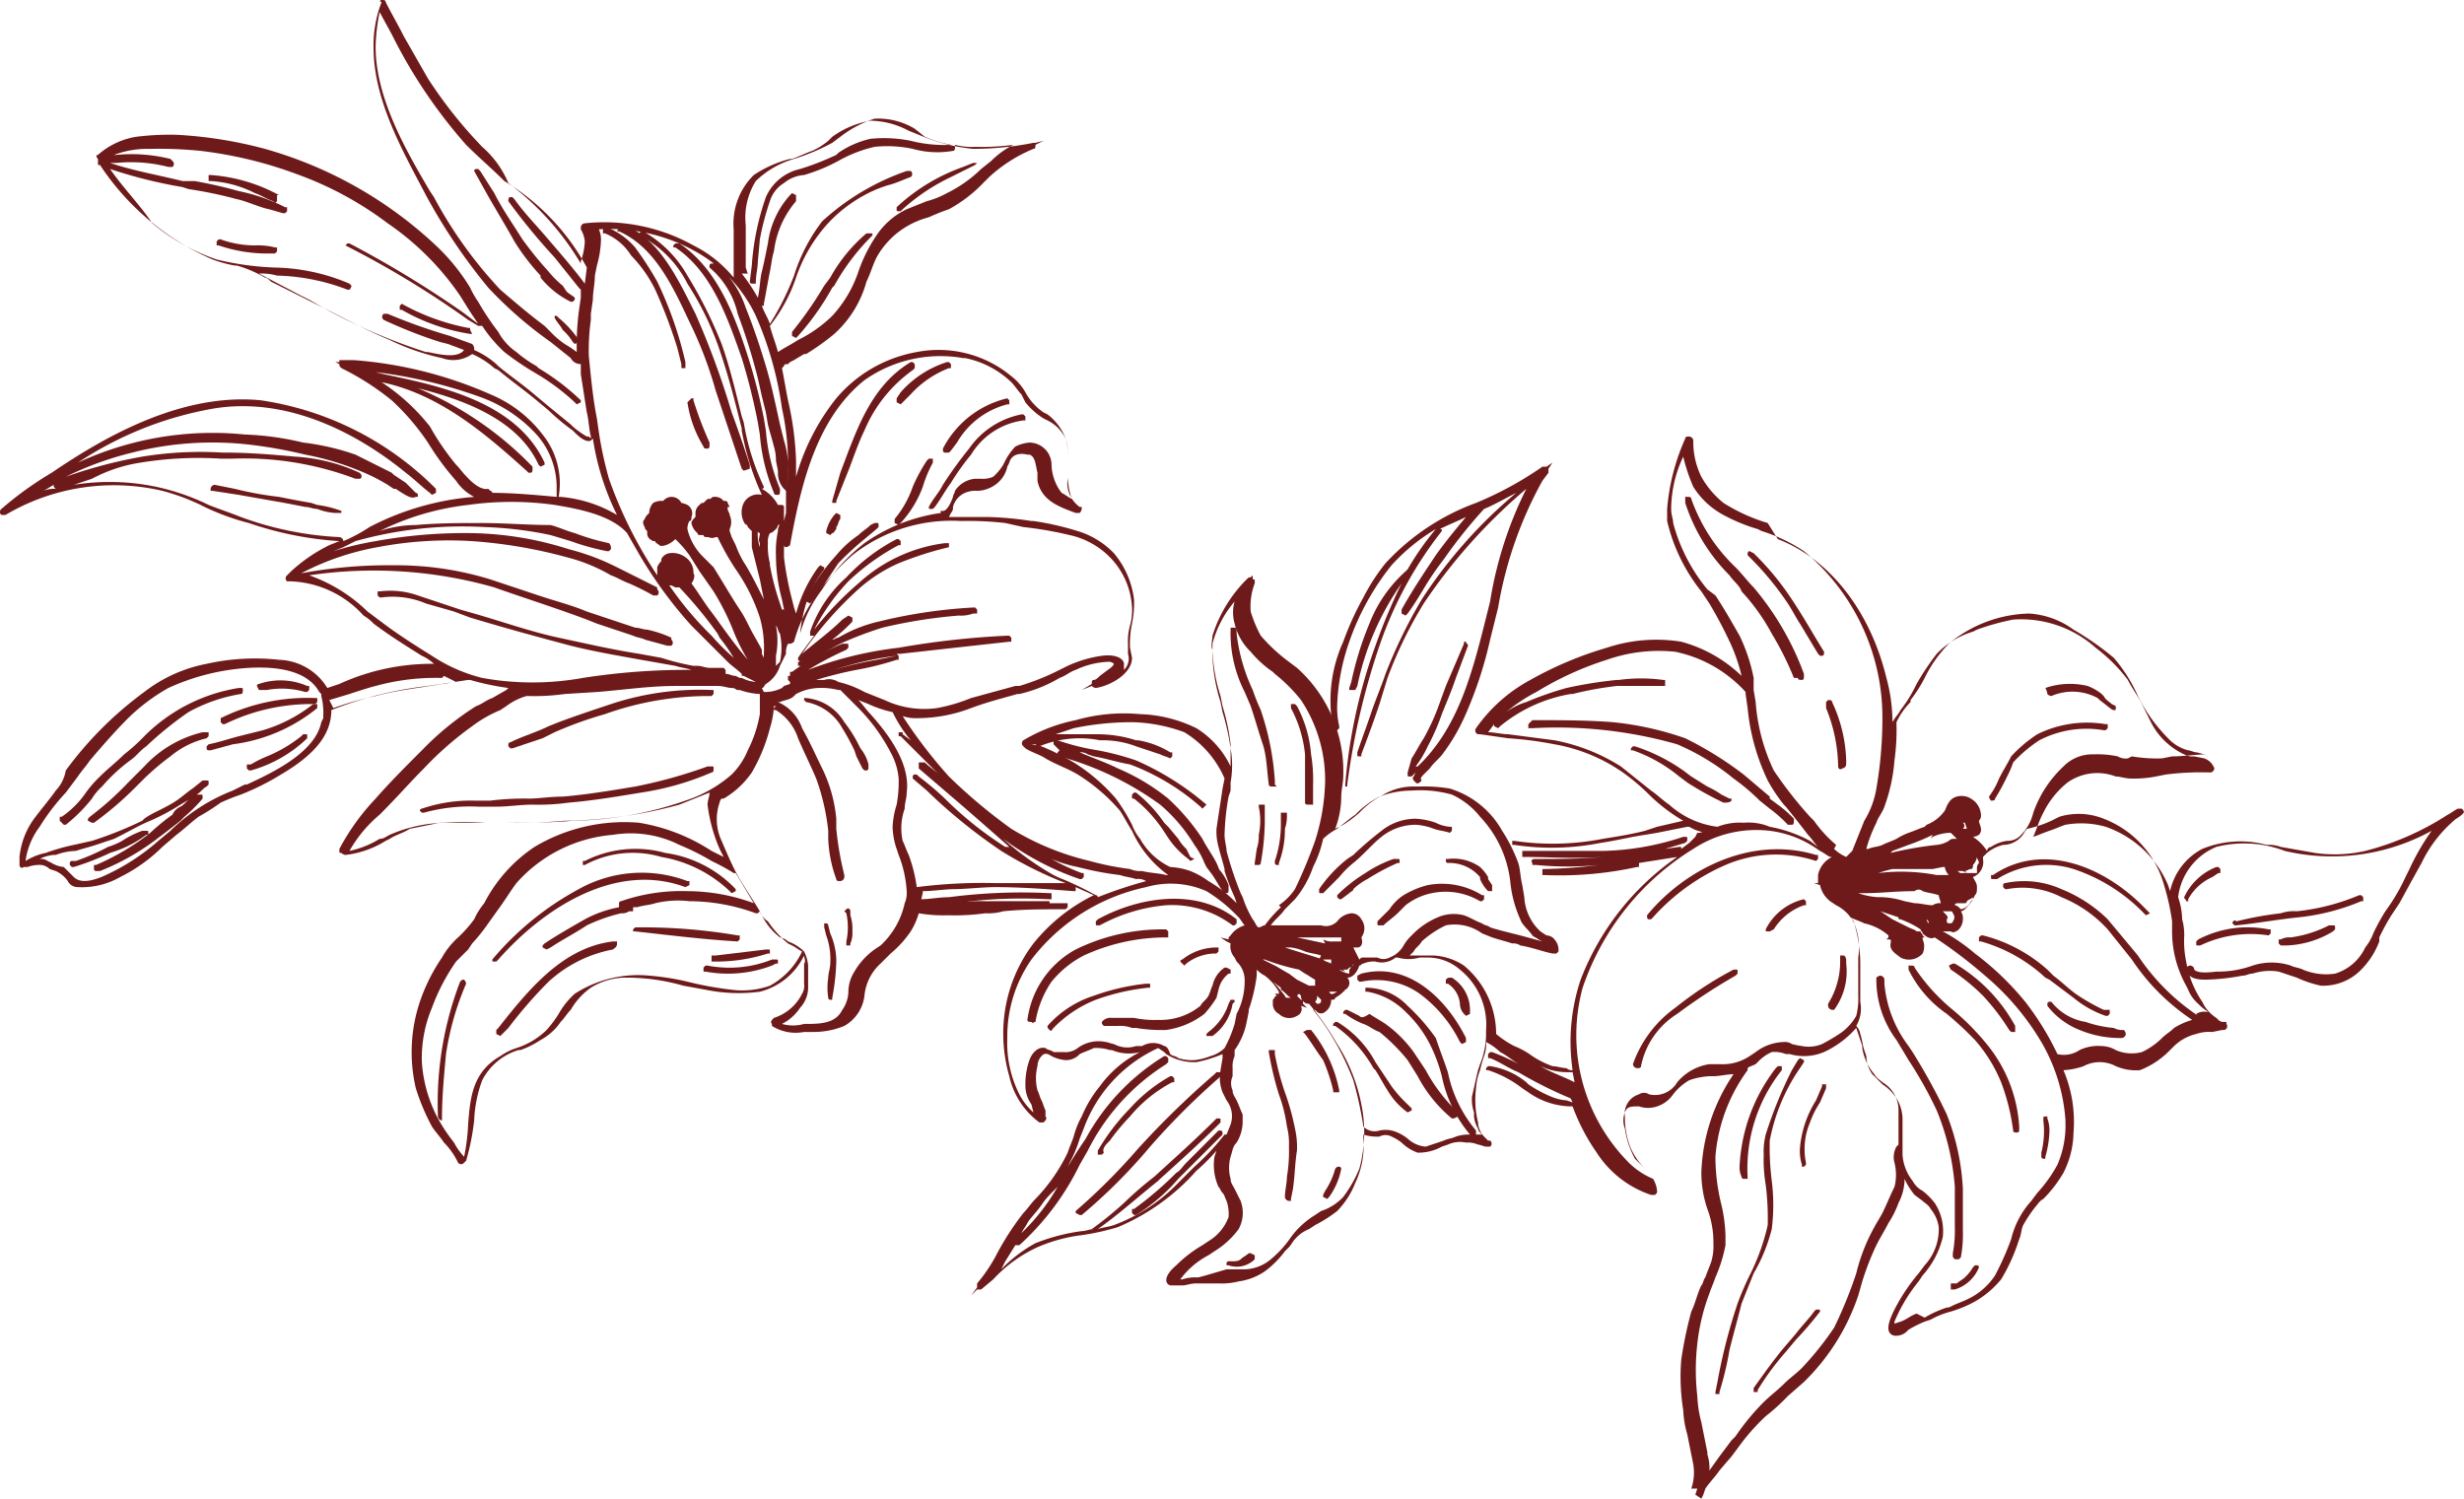 <svg id="Layer_1" data-name="Layer 1" xmlns="http://www.w3.org/2000/svg" viewBox="0 0 122.48 74.5"><defs><style>.cls-1{fill:#6e1a1a;}</style></defs><title>award1</title><g id="OBJECTS"><path class="cls-1" d="M111,45.9l.1.1h.1c1-.1,2.1-.3,3.1-.4a10.89,10.89,0,0,0,3.1-.8h.1v-.2l-.1-.1h-.1a10.89,10.89,0,0,1-3.1.8,2,2,0,0,0-.8.1,17,17,0,0,0-2.2.4c-.1-.1-.2,0-.2.1Z" transform="translate(-0.03 0)"/><path class="cls-1" d="M23.8,40.1h.9c.6,0,1.2-.1,1.8-.1a10.87,10.87,0,0,0,1.8-.1c1.2-.1,2.4-.3,3.6-.5a14,14,0,0,0,3.5-1c.1,0,.1-.1.1-.2s0-.1-.1-.1h-.2a24.18,24.18,0,0,1-3.6,1c-1.2.2-2.4.4-3.6.5-.6,0-1.2.1-1.7.1a13.43,13.43,0,0,0-1.9.1h-.8a7.46,7.46,0,0,0-2.6.4.1.1,0,0,0-.1.1h0l.1.1h.1A8.61,8.61,0,0,1,23.8,40.1Z" transform="translate(-0.03 0)"/><path class="cls-1" d="M52.3,44.7v-.3h-.1a27.9,27.9,0,0,0-5,.2c-.5,0-.9.1-1.4.1h-.2v.1a.22.22,0,0,0,.2.2h0a21.05,21.05,0,0,0,2.5-.2,24.13,24.13,0,0,1,3.8-.1Z" transform="translate(-0.03 0)"/><path class="cls-1" d="M17,25.5v-.1h0a5.27,5.27,0,0,0-1.2-.3l-.3-.1c-.6-.1-1.1-.2-1.6-.3a17,17,0,0,1-2.2-.4l-1-.2a.22.22,0,0,0-.2.2h0v.1h.1l1.3.2,1.7.3c.6.1,1.1.2,1.6.3.2,0,.4.1.6.1a2.92,2.92,0,0,0,.9.2Z" transform="translate(-0.03 0)"/><path class="cls-1" d="M42.1,45.4a3.3,3.3,0,0,1,0,1.4V47h.2v-.1a1.27,1.27,0,0,0,.1-.6,2.2,2.2,0,0,0-.1-.8v-.2c0-.1-.1-.2-.2-.1h0l-.1.1Z" transform="translate(-0.03 0)"/><path class="cls-1" d="M27,36.7l.6-.3a19.46,19.46,0,0,1,2.5-.9,15.38,15.38,0,0,1,5.2-.9h.1l.1-.1v-.2h-.1a14.09,14.09,0,0,0-5,.7c-.9.3-1.8.6-2.6.9l-.5.2c-.6.3-1.3.5-1.9.8a.1.1,0,0,0-.1.1h0v.1l.1.1h.1Z" transform="translate(-0.03 0)"/><path class="cls-1" d="M41.2,49.6a.1.1,0,0,0,.1.1h.1v-.1a11,11,0,0,0,.2-1.8v-.1a3.45,3.45,0,0,0-.3-1.3l-.1-.4c0-.1-.1-.1-.2-.1h0v.2l.1.4a3.4,3.4,0,0,1,.2,1.4c0,.2-.1.5-.1.7A3.33,3.33,0,0,0,41.2,49.6Z" transform="translate(-0.03 0)"/><path class="cls-1" d="M5.5,42.4l.3-.1a5.48,5.48,0,0,0,1.5-.8h.1v-.1c0-.1,0-.1-.1-.1H7.1a4.67,4.67,0,0,0-1,.5,3.63,3.63,0,0,1-.7.3,11.11,11.11,0,0,1-1.6.7H3.6a.1.1,0,0,0-.1.1V43l.1.1h.1A13.36,13.36,0,0,0,5.5,42.4Z" transform="translate(-0.03 0)"/><path class="cls-1" d="M12.9,34.3h.4a4.08,4.08,0,0,1,1.9.1h.1l.1-.1v-.2h-.1a3.32,3.32,0,0,0-2.4-.1.1.1,0,0,0-.1.1l.1.2Z" transform="translate(-0.03 0)"/><path class="cls-1" d="M15.8,35.2V35h-.2a7.45,7.45,0,0,1-2.5,1.3l-1.2.3c-.4.1-1,.3-1.5.4l-.1.1v.1a.1.1,0,0,0,.1.1h.1l1.1-.3a8.31,8.31,0,0,0,4.2-1.8Z" transform="translate(-0.03 0)"/><path class="cls-1" d="M13.3,37.6a5.94,5.94,0,0,0-.8.4h-.2v.2l.1.1h.1a6.6,6.6,0,0,0,2.8-1.6v-.1h0c0-.1,0-.1-.1-.1h-.1l-.1.1A6.93,6.93,0,0,1,13.3,37.6Z" transform="translate(-0.03 0)"/><path class="cls-1" d="M4.6,39.7a2.65,2.65,0,0,1,.5-.6,8.64,8.64,0,0,1,1.4-1.3c.3-.2.5-.5.8-.7a17.33,17.33,0,0,1,2.1-1.7,8,8,0,0,1,2.6-.9c.1,0,.1-.1.1-.2s0-.1-.1-.1h-.1a8.51,8.51,0,0,0-4.7,2.4,9,9,0,0,1-1,.9c-.4.4-.8.7-1.2,1.1a5.72,5.72,0,0,0-.7.8,4.56,4.56,0,0,1-1.2,1.2H3v.2l.2.2h.1A8,8,0,0,0,4.6,39.7Z" transform="translate(-0.03 0)"/><path class="cls-1" d="M10.3,36.7l.1-.1v-.2h-.3a5.75,5.75,0,0,0-2.9,1.7l-.8.8a15.37,15.37,0,0,1-1.9,1.7l-.1.1v.1l.2.1h.1a16.32,16.32,0,0,0,2-1.7l.5-.5a12.67,12.67,0,0,1,1.3-1.1A4.37,4.37,0,0,1,10.3,36.7Z" transform="translate(-0.03 0)"/><path class="cls-1" d="M112.8,46.5l.1-.1v-.2h-.1a5.32,5.32,0,0,0-3.5.5l-.1.1v.1c0,.1,0,.1.1.1h.1a5.81,5.81,0,0,1,3.4-.5Z" transform="translate(-0.03 0)"/><path class="cls-1" d="M70.8,38.5l.3-.3c.2-.3.5-.5.7-.8a9.5,9.5,0,0,0,1-1.7,19.84,19.84,0,0,0,1.3-3.9l.4-1.6a19.68,19.68,0,0,1,2.2-6.3l.3-.4v-.1h0v-.1l.2-.3-.3.2h-.2A17.4,17.4,0,0,1,73.4,25a11.5,11.5,0,0,0-4.5,3,9.91,9.91,0,0,0-1.1,1.7,14.72,14.72,0,0,0-1,2.2,7.07,7.07,0,0,0-.5,4.3c0,.1.1.1.2.1l.1-.1v-.1a4.1,4.1,0,0,1-.1-1.1,10.66,10.66,0,0,1,.6-3.1,12.78,12.78,0,0,1,2.1-3.8,9.62,9.62,0,0,1,2.2-1.8,14.29,14.29,0,0,0-1.4,2h0l-.1.1A6.77,6.77,0,0,0,68.1,31a16.12,16.12,0,0,0-.9,2.9l-.1.3h0v.1h.3l.1-.2A13.65,13.65,0,0,1,69.7,29a28.8,28.8,0,0,0-1.3,3.1A26.55,26.55,0,0,0,66.9,39v.1H67V39a35.23,35.23,0,0,1,1.5-6.6,19.28,19.28,0,0,1,3.2-6h0c0-.1,0-.1-.1-.1.4-.2.9-.4,1.3-.6-.5.6-1,1.2-1.5,1.9-.6.9-1.2,1.8-1.7,2.7h0v.2l.2.1.1-.1c.3-.4.6-.9.9-1.4a14.63,14.63,0,0,1,.9-1.3,24.33,24.33,0,0,1,2-2.5c.5-.2,1-.5,1.6-.8a23.83,23.83,0,0,0-4.7,5.3,25.28,25.28,0,0,0-1.8,3.7c-.2.6-.5,1.3-.7,1.9s-.5,1.4-.7,2v.1c0,.1,0,.1.1.1h.1v-.1c.3-.8.6-1.6.9-2.5l.4-1.3A21.15,21.15,0,0,1,70.8,30a27.45,27.45,0,0,1,5.1-5.7,19.27,19.27,0,0,0-1.8,5.6l-.2.8c-.7,2.8-1.4,5.5-3.4,7.4h-.1a5.3,5.3,0,0,0,.6-1,11.11,11.11,0,0,0,.7-1.6c.2-.5.5-1.2.7-1.8l.6-1.6h0c0-.1-.1-.1-.1-.2h-.1V32l-.9,2.1-.4,1.1a10.74,10.74,0,0,1-.7,1.5c-.2.3-.4.7-.6,1l-.2.7v.1c0,.1,0,.1.1.1h.1l.1-.1.1-.1-.1.2c-.1.1,0,.2.1.3s.2,0,.3-.1h0C70.6,38.7,70.7,38.6,70.8,38.5Z" transform="translate(-0.03 0)"/><path class="cls-1" d="M59.2,42.6h0l-.2-.4a2.18,2.18,0,0,1-.4-.5l-.5-.6-.2-.2a6.73,6.73,0,0,0-1.4-1.5h-.1l-.1.1v.2h.1a6.73,6.73,0,0,1,1.4,1.5l.2.3a4.26,4.26,0,0,0,1.1,1.2l.1.1.2-.1Z" transform="translate(-0.03 0)"/><path class="cls-1" d="M52.6,37.2l.1.1-.1.1v.2h.1a15.41,15.41,0,0,1,5,2.4,8.2,8.2,0,0,1,1.7,2,4.05,4.05,0,0,1,.5.9l.1.2.3.4c.2.3.3.5.5.8,0,.1.1.1.2.1h0c.1,0,.1-.1.1-.2V44a2.51,2.51,0,0,0-.4-.7c-.1-.1-.1-.2-.2-.4-.2-.4-.5-.8-.7-1.2a10.61,10.61,0,0,0-1.7-2,10.37,10.37,0,0,0-2.5-1.5c-.6-.3-1.2-.5-1.9-.8a.6.6,0,0,1,.4.1l.3.1c.6.1,1.2.3,1.8.4a11.26,11.26,0,0,1,3.5,2.1l.1.1L60,40h0a13.85,13.85,0,0,0-3.5-2.2,13.32,13.32,0,0,0-1.9-.5,11.7,11.7,0,0,1-2-.5h-.2V37Z" transform="translate(-0.03 0)"/><path class="cls-1" d="M40.1,34.9a2.6,2.6,0,0,1,1.8,1.3,10.91,10.91,0,0,1,.6,1.1l.1.3.3.6.1.1h.1c.1,0,.1-.1.1-.2V38a2,2,0,0,0-.4-.8l-.1-.2a6.73,6.73,0,0,0-.7-1.1,2.47,2.47,0,0,0-1.9-1.2H40v.1Z" transform="translate(-0.03 0)"/><path class="cls-1" d="M27.6,15.8h0c.1.2.3.4.4.6a2.65,2.65,0,0,1,.5.6l.1.1.2-.1v-.1h0a5.24,5.24,0,0,0-1-1.1l-.1-.1h-.1v.1Z" transform="translate(-0.03 0)"/><path class="cls-1" d="M110,43.6l.3-.2h.1v-.2l-.1-.1h-.1a2.94,2.94,0,0,0-1.6,1.5h0c0,.1.1.1.1.2h.1v-.1A2.54,2.54,0,0,1,110,43.6Z" transform="translate(-0.03 0)"/><path class="cls-1" d="M11,35.7v.2l.1.1h.1a9.76,9.76,0,0,1,4.4-1h.1l.1-.1v-.2h-.1a9.73,9.73,0,0,0-4.7,1Z" transform="translate(-0.03 0)"/><path class="cls-1" d="M113.7,47a4.76,4.76,0,0,0,2.3-.7l.1-.1v-.1c0-.1,0-.1-.1-.1h-.2a6,6,0,0,1-1.9.6.9.9,0,0,0-.5.1h-.1v.2l.1.1Z" transform="translate(-0.03 0)"/><path class="cls-1" d="M23.9,8.5l-.1-.1h-.1a.1.1,0,0,0-.1.1h0l.5.9c.5.9,1,1.7,1.5,2.6a10.92,10.92,0,0,0,1.3,1.7v.1A4.43,4.43,0,0,0,28.4,15h.1l.1-.1v-.1h0c-.1-.1-.3-.2-.4-.3l-.2-.3a4.62,4.62,0,0,1-.7-.7A18.26,18.26,0,0,1,26,11.9c-.5-.8-1-1.5-1.4-2.3Z" transform="translate(-0.03 0)"/><path class="cls-1" d="M41.6,26.3v-.1c.1-.1.1-.3.2-.4h0v-.2l-.2-.1-.1.1a2,2,0,0,0-.4.8v.1l.2.1.1-.1C41.5,26.5,41.5,26.4,41.6,26.3Z" transform="translate(-0.03 0)"/><path class="cls-1" d="M13.9,9.7h0a8.34,8.34,0,0,0-3.4-1h-.1V9h.1a5.55,5.55,0,0,1,2.2.6c.3.1.6.3.9.4l.1.1.1-.1V9.7Z" transform="translate(-0.03 0)"/><path class="cls-1" d="M43.3,26.1c-.2.2-.4.3-.6.5a5.24,5.24,0,0,0-1.1,1,11.26,11.26,0,0,0-1.5,2.1v.2l.2.1.1-.1a6.07,6.07,0,0,0,.7-1l.6-.9A15.38,15.38,0,0,1,43,26.8l.6-.5.1-.1v-.1c0-.1,0-.1-.1-.1h-.1Z" transform="translate(-0.03 0)"/><path class="cls-1" d="M46.9,22.3h0c0,.1,0,.2.1.2h.2l.1-.1.3-.4a4.06,4.06,0,0,1,2.5-1.9h.1v-.2l-.1-.1h0A4.86,4.86,0,0,0,46.9,22.3Z" transform="translate(-0.03 0)"/><path class="cls-1" d="M48.2,22.3a20.28,20.28,0,0,0-1.3,1.8c-.2.4-.5.7-.7,1.1h0c0,.1,0,.1.1.1h.1l.1-.1c.3-.4.5-.8.8-1.2a12.13,12.13,0,0,1,1-1.4,3.59,3.59,0,0,1,2.6-1.7H51v-.2l-.1-.1h-.1A4.15,4.15,0,0,0,48.2,22.3Z" transform="translate(-0.03 0)"/><path class="cls-1" d="M32.6,14.4a24.88,24.88,0,0,1,1.1,2.9l.2.8v.2h.2V18a19,19,0,0,0-1.4-4,16.29,16.29,0,0,0-1.1-1.7,3.59,3.59,0,0,0-1.4-1h-.1l-.1.1v.2h.1a2.76,2.76,0,0,1,1.3,1.1A6.57,6.57,0,0,1,32.6,14.4Z" transform="translate(-0.03 0)"/><path class="cls-1" d="M44.6,19.8h0V20l.2.1.1-.1.4-.4a5,5,0,0,1,1.9-1.3h.1v-.2l-.1-.1h-.1a5.13,5.13,0,0,0-2.3,1.5Z" transform="translate(-0.03 0)"/><path class="cls-1" d="M34.2,20a5.84,5.84,0,0,0,.8,2.2c0,.1.1.1.2.1s.1-.1.1-.2V22a18,18,0,0,1-.8-2.1v-.1h-.1l-.1.1Z" transform="translate(-0.03 0)"/><path class="cls-1" d="M30.8,11.3h0l-.1.2h.1c1.8.8,2.7,2.8,3.5,4.5a19.89,19.89,0,0,1,1.3,3.4l.4,1.2.9,2.7.1.1.3-.1v-.2c-.3-.9-.6-1.8-.9-2.6a40.92,40.92,0,0,0-1.8-4.9c-.9-1.8-1.8-3.7-3.5-4.4C30.9,11.2,30.9,11.2,30.8,11.3Z" transform="translate(-0.03 0)"/><path class="cls-1" d="M33.8,12.1h-.2l-.1.1v.1h.1c1.8,1.2,2.6,3.5,3.3,5.5a29.92,29.92,0,0,1,.8,3.2l.1.6a9.47,9.47,0,0,0,.7,2.9c0,.1.1.1.2.1s.1-.1.1-.2v-.1a9.47,9.47,0,0,1-.7-2.9l-.1-.6a28.06,28.06,0,0,0-.8-3.1C36.5,15.5,35.6,13.3,33.8,12.1Z" transform="translate(-0.03 0)"/><path class="cls-1" d="M46.4,23h0v-.2h-.2l-.1.1a8.26,8.26,0,0,0-.7,1.3,5.07,5.07,0,0,1-.9,1.6h0V26l.2.1.1-.1a5.44,5.44,0,0,0,1.1-1.8A6.12,6.12,0,0,1,46.4,23Z" transform="translate(-0.03 0)"/><path class="cls-1" d="M32.9,42.6a6.48,6.48,0,0,1,3.4,1.7l.1.1.2-.1v-.1h0a5.94,5.94,0,0,0-3.5-1.8,5.55,5.55,0,0,0-4,.4H29V43h.1A5,5,0,0,1,32.9,42.6Z" transform="translate(-0.03 0)"/><path class="cls-1" d="M36.7,46.8l.1-.1v-.2h-.1a28.1,28.1,0,0,0-5-.4h-.1l-.1.1v.1h.1c1.8.2,3.4.4,5.1.5Z" transform="translate(-0.03 0)"/><path class="cls-1" d="M30.7,46.9v-.1h-.2c-2.5.3-4.2,2.4-5.7,4.3l-.1.1v.2l.2.1.4-.4a22,22,0,0,1,2-2.3,6.49,6.49,0,0,1,3.2-1.6c.1-.1.2-.1.2-.3Z" transform="translate(-0.03 0)"/><path class="cls-1" d="M34.1,44.1h0l.2-.1v-.2h-.1a6.4,6.4,0,0,0-5.4.4,14.7,14.7,0,0,0-4.3,3.5h0c0,.1,0,.1.1.1h.1l.1-.1C27,45.2,30.6,42.8,34.1,44.1Z" transform="translate(-0.03 0)"/><path class="cls-1" d="M41.4,24.9V25h.2v-.1l.6-1.5c.2-.5.5-1.4.8-2a7,7,0,0,1,2.4-3l.1-.1v-.2l-.1-.1h-.1c-2,1.2-2.7,3.4-3.5,5.5Z" transform="translate(-0.03 0)"/><path class="cls-1" d="M23.2,48.9h0a.35.35,0,0,0-.1-.2c-.1,0-.1,0-.2.1a16.87,16.87,0,0,0-1.1,6.7.22.22,0,0,0,.2.2h0v-.1c0-1.1.1-2.1.2-3.2A14,14,0,0,1,23.2,48.9Z" transform="translate(-0.03 0)"/><path class="cls-1" d="M13.8,12.3h-.1a3.4,3.4,0,0,0-1-.1,5.08,5.08,0,0,1-1.7-.3h-.1l-.1.1v.2h.1a7.46,7.46,0,0,0,2.6.4h.2l.1-.1v-.2Z" transform="translate(-0.03 0)"/><path class="cls-1" d="M42.1,28.7a6.43,6.43,0,0,0-1.8,2.7v.2h.2c-.3.4-.6.8-.8,1.1v.1l.1.1h-.1v.2h.1l.1.1.1-.1.5-.3a9.13,9.13,0,0,1,1.3-.8,18,18,0,0,1,2.1-.8,25,25,0,0,1,3.8-.6,1.7,1.7,0,0,0,.7-.1h.2v-.2l-.1-.1h-.1a25.42,25.42,0,0,0-4.7.7,7,7,0,0,0-2,.8c-.1,0-.2.1-.3.1a9,9,0,0,0,1-.9v-.2l-.2-.1-.3.2c-.6.6-1.3,1.1-2,1.7a18.07,18.07,0,0,1,2.9-3.3A7.61,7.61,0,0,1,44.7,28a17.23,17.23,0,0,1,2.1-.7l.4-.1V27H47a7.8,7.8,0,0,0-4.3,2,16.07,16.07,0,0,0-2.2,2.3,10.39,10.39,0,0,1,1.7-2.4,11.38,11.38,0,0,1,2.5-1.8h.1v-.2l-.1-.1h-.1A9.2,9.2,0,0,0,42.1,28.7Z" transform="translate(-0.03 0)"/><path class="cls-1" d="M35.2,48h-.1l-.1.1v.2h.1a6.15,6.15,0,0,0,3.3-.3l.2-.1h.1v-.1c0-.1,0-.1-.1-.1h-.2A5.7,5.7,0,0,1,35.2,48Z" transform="translate(-0.03 0)"/><path class="cls-1" d="M23.4,16.4v-.1h-.1A11,11,0,0,1,20,15.1h0l-.1.1v.2H20a9.85,9.85,0,0,0,3.4,1.2h.1l-.1-.2Z" transform="translate(-0.03 0)"/><path class="cls-1" d="M35.6,47.5h-.2v.3h.1a8.42,8.42,0,0,0,2.7-.4h.1v-.1c0-.1,0-.1-.1-.1h-.1Z" transform="translate(-0.03 0)"/><path class="cls-1" d="M57.2,57a36.36,36.36,0,0,1,3.4-3.4l.1-.1v-.1c0-.1,0-.1-.1-.1h-.1l-.1.1a44,44,0,0,0-3.8,3.7,30.24,30.24,0,0,1-3.1,3.1v.1l.2.1h.1A27.29,27.29,0,0,0,57.2,57Z" transform="translate(-0.03 0)"/><path class="cls-1" d="M101.8,34.5h0a.31.31,0,0,0,.2.1,2.64,2.64,0,0,1,2.3.1l.1.1c.4.3.6.5.7.5s.1,0,.1-.1h0v-.1L105,35h0c-.1-.1-.3-.2-.4-.4l-.1-.1a2.51,2.51,0,0,0-.7-.4,3.76,3.76,0,0,0-2.1.1.77.77,0,0,1,.1.3Z" transform="translate(-0.03 0)"/><path class="cls-1" d="M90.8,35.2h0a7.92,7.92,0,0,1,.6,2.9h0c0,.1.1.2.2.1a.22.22,0,0,0,.2-.2v-.2a7.27,7.27,0,0,0-.7-2.9c0-.1-.1-.1-.2-.1l-.1.1Z" transform="translate(-0.03 0)"/><path class="cls-1" d="M86.9,27.6h0a15,15,0,0,1,2,2.4c.2.3.4.7.6,1l.9,1.5.1.1h.1c.1,0,.1-.1.1-.2h0c-.5-.8-1-1.7-1.6-2.6a13.65,13.65,0,0,0-1.9-2.3l-.2-.1h0C86.9,27.4,86.9,27.5,86.9,27.6Z" transform="translate(-0.03 0)"/><path class="cls-1" d="M89.4,33.7c0,.1.1.1.2.1h0c.1,0,.1-.1.1-.2v-.1a14.25,14.25,0,0,0-2.5-4.3c-.3-.3-.6-.7-.9-1a8.7,8.7,0,0,1-2.2-3.4c0-.1-.1-.1-.2-.1h-.1V25A9,9,0,0,0,86,28.6c.2.3.5.5.6.8a10.09,10.09,0,0,1,1.5,2.1,15.05,15.05,0,0,1,1.1,2.2Z" transform="translate(-0.03 0)"/><path class="cls-1" d="M63.4,39v-.2a13.59,13.59,0,0,0-.7-3.5,10.37,10.37,0,0,1-.4-1,9,9,0,0,1-.8-2.8v-.2a.1.1,0,0,0-.1-.1h-.2v.1a6.43,6.43,0,0,0,.7,3.1l.3.7c.2.6.4,1.3.6,1.9s.2,1.3.3,2c0,.1.1.1.2.1h.2Z" transform="translate(-0.03 0)"/><path class="cls-1" d="M101.4,36.8a5.08,5.08,0,0,1,3.2-.5h.1l.1-.1V36h-.1a5.59,5.59,0,0,0-3.4.5,6.89,6.89,0,0,0-1.3,1.1c-.2.4-.4.7-.6,1.1a4.05,4.05,0,0,1-.5.9h0a.35.35,0,0,0,.1.2c.1,0,.2,0,.2-.1a10.91,10.91,0,0,0,.6-1.1,4.88,4.88,0,0,0,.3-.7A6.89,6.89,0,0,1,101.4,36.8Z" transform="translate(-0.03 0)"/><path class="cls-1" d="M86.2,38.7a10.59,10.59,0,0,1,1.2,1l.1.1.5.4a6.47,6.47,0,0,1,.9.8h.2c.1,0,.1-.1.1-.2v-.1h0a5.72,5.72,0,0,0-.8-.7l-.4-.3v-.1l-1.3-1.1a17.48,17.48,0,0,0-2.9-1.8,15.53,15.53,0,0,0-3.6-.8c-1.3-.1-2.6-.1-3.9-.1h-.1L76,36v.2h.2a21.85,21.85,0,0,1,7.2.8A11.65,11.65,0,0,1,86.2,38.7Z" transform="translate(-0.03 0)"/><path class="cls-1" d="M83.4,50.4a29,29,0,0,1,2.9-1.9l.1-.1v-.1c0-.1,0-.1-.1-.1h-.1a18.08,18.08,0,0,0-2.9,1.9,5.81,5.81,0,0,0-2.1,2.8h0a.22.22,0,0,0,.2.2c.1,0,.2,0,.2-.1A4,4,0,0,1,83.4,50.4Z" transform="translate(-0.03 0)"/><path class="cls-1" d="M64,40.5v-.1h-.3V41a5.66,5.66,0,0,1-.3,1.8v.1a.1.1,0,0,0,.1.1h.1v-.1a4.67,4.67,0,0,0,.3-1.7A2,2,0,0,0,64,40.5Z" transform="translate(-0.03 0)"/><path class="cls-1" d="M62.9,40.9V40h-.3v.1a3.3,3.3,0,0,1,0,1.4,2,2,0,0,1-.1.7l-.1.7V43h.1c.1,0,.2,0,.2-.1A12.31,12.31,0,0,0,62.9,40.9Z" transform="translate(-0.03 0)"/><path class="cls-1" d="M65.3,40V39h0a7.57,7.57,0,0,0-.1-1.5,6.11,6.11,0,0,0-.7-2.4l-.1-.1h-.2v.2a6.15,6.15,0,0,1,.7,2.3v2.4c0,.1.1.1.2.1Z" transform="translate(-0.03 0)"/><path class="cls-1" d="M104.6,50.2a10,10,0,0,1-1.4-.8c-.4-.3-.7-.6-1.1-.9l-.3-.3a7.63,7.63,0,0,0-3.2-1.7h-.1l-.1.1v.2h.1a7.82,7.82,0,0,1,3.2,1.8l.2.1,1.2.9a5.07,5.07,0,0,0,1.6.9h.1l.1-.1v-.2Z" transform="translate(-0.03 0)"/><path class="cls-1" d="M71,44a4.33,4.33,0,0,0-1.2.5,2.34,2.34,0,0,0-.7.7l-.5.5-.1.1v.1c0,.1,0,.1.1.1h.2c.2-.2.5-.4.7-.6l.4-.4a3.1,3.1,0,0,1,1.3-.6,3.36,3.36,0,0,1,2.4.4h.1l.1-.1v-.2h-.1A3.78,3.78,0,0,0,71,44Z" transform="translate(-0.03 0)"/><path class="cls-1" d="M102,49.8h-.1a.1.1,0,0,0-.1.1V50h0a3.77,3.77,0,0,0,1.6,1.2,5.22,5.22,0,0,0,2.1.4.22.22,0,0,0,.2-.2.35.35,0,0,0-.1-.2h0a.9.9,0,0,1-.5-.1,5.77,5.77,0,0,1-1.4-.3,2.7,2.7,0,0,1-1.7-1Z" transform="translate(-0.03 0)"/><path class="cls-1" d="M89.3,66.3l-.6.7c-.5.6-1,1.3-1.5,2v.2h.2v-.1a13.3,13.3,0,0,1,1.4-1.9l.5-.6a17.41,17.41,0,0,0,1.2-1.4h0c0-.1,0-.1-.1-.1h-.1l-.1.1C90,65.5,89.6,65.9,89.3,66.3Z" transform="translate(-0.03 0)"/><path class="cls-1" d="M98.4,63h0a.1.1,0,0,0-.1-.1h-.1l-.1.1a2.18,2.18,0,0,1-.4.5c-.1.1-.3.2-.4.3H97v.3h.2A1.87,1.87,0,0,0,98.4,63Z" transform="translate(-0.03 0)"/><path class="cls-1" d="M97.6,61.2V59.1a11.67,11.67,0,0,0-.8-3.7,30.71,30.71,0,0,0-1.7-3.1l-.2-.3a6,6,0,0,1-1.2-3.1v-.2a.22.22,0,0,0-.2-.2.35.35,0,0,0-.2.1,5,5,0,0,0,1,3.1l.6,1a20.13,20.13,0,0,1,1.4,2.5,12.41,12.41,0,0,1,.9,3.8v2a6.15,6.15,0,0,1-.1,1.3h0v.1c0,.1,0,.1.1.2h.2l.1-.1A6.15,6.15,0,0,0,97.6,61.2Z" transform="translate(-0.03 0)"/><path class="cls-1" d="M86.6,58.5a.1.1,0,0,0,.1.1h.2v-.1a7.85,7.85,0,0,1,1.7-5.3V53h-.2l-.1.1A8.64,8.64,0,0,0,86.5,58,1.09,1.09,0,0,0,86.6,58.5Z" transform="translate(-0.03 0)"/><path class="cls-1" d="M89.8,57.8a3.38,3.38,0,0,1,.2-2,4.67,4.67,0,0,1,.5-1l.3-.7v-.2h-.2V54l-.3.7a5.27,5.27,0,0,0-.8,2.4,2.2,2.2,0,0,0,.1.8V58h.1l.1-.1Z" transform="translate(-0.03 0)"/><path class="cls-1" d="M87.8,56.4a3.4,3.4,0,0,0-.1,1,7.57,7.57,0,0,0,.1,1.5,13.4,13.4,0,0,1,.1,2,10.64,10.64,0,0,1-.9,2.5,14.67,14.67,0,0,0-.6,1.4,27.92,27.92,0,0,0-1,3.9l-.1.5v.1h.2v-.1a16,16,0,0,0,.5-2.1c.2-.8.4-1.5.6-2.3l.6-1.5a8.49,8.49,0,0,0,.9-2.2,9.64,9.64,0,0,0,0-2.4,13.4,13.4,0,0,1-.1-2,9.5,9.5,0,0,1,1.3-3.3l.4-.6h0v-.1l-.2-.1-.1.1-.3.5A21.49,21.49,0,0,0,87.8,56.4Z" transform="translate(-0.03 0)"/><path class="cls-1" d="M106.7,45.2h0c-2-2.1-5.1-3.4-7.6-1.7H99v.1c0,.1,0,.1.1.1h.2a4.59,4.59,0,0,1,3.8-.5,8.66,8.66,0,0,1,3.5,2.2l.1.1.2-.1Z" transform="translate(-0.03 0)"/><path class="cls-1" d="M96.8,50.4a16.61,16.61,0,0,1,1.4,1.3,7.43,7.43,0,0,1,1.3,2.1,10.55,10.55,0,0,1,.6,2.4c0,.1.1.1.2.1h0a.1.1,0,0,0,.1-.1V56a7.14,7.14,0,0,0-1.7-4.2,12.09,12.09,0,0,0-1.6-1.6,9.52,9.52,0,0,1-1.9-2.1c0-.1-.1-.1-.2-.1h-.1v.2h0A5.74,5.74,0,0,0,96.8,50.4Z" transform="translate(-0.03 0)"/><path class="cls-1" d="M101.6,55.7h0a4.33,4.33,0,0,1-.1,1.6v.2a.1.1,0,0,0,.1.1h.1v-.1a5,5,0,0,0,.2-1.2,1.7,1.7,0,0,0-.1-.7v-.1h-.1c-.1,0-.1,0-.1.2Z" transform="translate(-0.03 0)"/><path class="cls-1" d="M97,48.2a10.1,10.1,0,0,1,1.6,1.3,10.92,10.92,0,0,1,1.3,1.7l.1.1h.2V51a8.11,8.11,0,0,0-3-3.1h-.1l-.2.1.1.2Z" transform="translate(-0.03 0)"/><path class="cls-1" d="M86.1,39.8v-.1H86l-.4-.2a4.35,4.35,0,0,0-.7-.4l-.8-.5-.4-.3a9,9,0,0,0-2.4-1.2h-.1l-.1.1v.1h.1a7.55,7.55,0,0,1,2.3,1.3l.4.3a16.18,16.18,0,0,0,1.8,1c.2,0,.3,0,.4-.1Z" transform="translate(-0.03 0)"/><path class="cls-1" d="M64.5,57.2a4.1,4.1,0,0,0-.1-1.1,12.09,12.09,0,0,0-.5-1.8,13.32,13.32,0,0,1-.5-1.9v-.2h-.3v.1a16,16,0,0,0,.5,2.1A7.49,7.49,0,0,1,64,56a3.4,3.4,0,0,1,.1,1,7.57,7.57,0,0,1-.1,1.5c0,.3-.1.7-.1,1a.22.22,0,0,0,.2.2h.1v-.1l.1-.5C64.4,58.4,64.4,57.8,64.5,57.2Z" transform="translate(-0.03 0)"/><path class="cls-1" d="M66.4,58.1a3.7,3.7,0,0,1-.5,1.1l-.1.2v.1l.2.1.1-.1a3.51,3.51,0,0,0,.6-1.4h0a.1.1,0,0,0-.1-.1h-.1Z" transform="translate(-0.03 0)"/><path class="cls-1" d="M67.5,48.5v.2l.1.1h.1a3.7,3.7,0,0,1,2.9.6,6.61,6.61,0,0,1,2,2.4l.1.1.2-.1v-.2c-1-2-2.9-3.8-5.2-3.2Z" transform="translate(-0.03 0)"/><path class="cls-1" d="M62.4,62.6v-.2l-.2-.1h-.1c-.1.1-.3.2-.4.3s-.3.1-.4.1h-.2a.1.1,0,0,0-.1.1v.1h.1a1.26,1.26,0,0,0,1.3-.3Z" transform="translate(-0.03 0)"/><path class="cls-1" d="M64.9,51.4h0c.3.4.6.9.9,1.3a8.8,8.8,0,0,1,.5,1.5v.1h.3v-.1a6.9,6.9,0,0,0-1.4-3H65l-.2.1Z" transform="translate(-0.03 0)"/><path class="cls-1" d="M71.9,48.7v.2H72a1.33,1.33,0,0,1,.6,1,.76.76,0,0,0,.2.5l.1.1.2-.1v-.2a1.89,1.89,0,0,0-.9-1.6c-.2,0-.2,0-.3.1Z" transform="translate(-0.03 0)"/><path class="cls-1" d="M67.9,43.4a7.55,7.55,0,0,0-1.4,1.1h0v.1l.1.1h.1l.4-.3c.1-.1.2-.1.2-.2a3,3,0,0,1,.7-.5,10.93,10.93,0,0,1,1.5-.8h.1v-.1c0-.1,0-.1-.1-.1h-.2A6.07,6.07,0,0,0,67.9,43.4Z" transform="translate(-0.03 0)"/><path class="cls-1" d="M67.3,42.5l-.3.2a6.73,6.73,0,0,0-1.4,1.5v.1c0,.1,0,.1.1.1h.1l.1-.1.7-.7a4.62,4.62,0,0,1,.7-.7c.5-.4.9-.9,1.4-1.3a2.72,2.72,0,0,1,1.7-.6,2.92,2.92,0,0,1,.9.2c.3.1.5.1.8.2h0l.1-.1v-.2h-.1a1.85,1.85,0,0,1-.7-.2,3.55,3.55,0,0,0-1-.2,2.72,2.72,0,0,0-1.7.6A17.41,17.41,0,0,0,67.3,42.5Z" transform="translate(-0.03 0)"/><path class="cls-1" d="M19,.1a5.87,5.87,0,0,0-.4,2.3c0,2.6,1.5,5.2,2.6,7.3a28.51,28.51,0,0,0,3.1,4.6A20,20,0,0,0,27.4,17l1,.8a.55.55,0,0,0,.5.3v.5c.1.6.2,1.3.3,1.9.1.4.1.8.2,1.2v.1l-.1-.1h-.1a4.23,4.23,0,0,1-.7-.5l-.1-.1-1.1-.9-.6-.5c-.7-.6-1.3-1-1.9-1.5l-.1-.1a4.13,4.13,0,0,0-1.1-.7v-.1a.35.35,0,0,0-.1-.2l-1.1-.4a28.27,28.27,0,0,1-3.1-1.1h-.2a.19.19,0,0,0,0,.3h0A23.29,23.29,0,0,0,21.9,17l.4.1.8.3-.1.1c-.4.3-1.2.1-1.7,0h-.1a29.06,29.06,0,0,1-5.1-2.2l-.7-.4-.4-.2-1.9-1-.2-.1h0a2.77,2.77,0,0,1,.9.1,10.39,10.39,0,0,1,3.5.7h.1a.31.31,0,0,0,.1-.2h0l-.1-.1a9.86,9.86,0,0,0-3.7-.8,14.46,14.46,0,0,1-2.9-.4,10.14,10.14,0,0,1-3.2-1.8C7,10.2,6.2,9.4,5.5,8.4a23.69,23.69,0,0,0,3.6.9l.3.1a20.48,20.48,0,0,1,2.4.5c.5.1,1.1.4,1.6.5l.7.2h.1l.1-.1v-.2h-.1a9,9,0,0,0-2.3-.8A22.5,22.5,0,0,0,9.7,9H9.1c-1.2-.3-2.4-.5-3.6-.9h.3a7.44,7.44,0,0,1,2.6.2h.2a.19.19,0,0,0,0-.3l-.1-.1a8,8,0,0,0-2.7-.2H5.7a4.67,4.67,0,0,1,1.7-.3h.1a20.9,20.9,0,0,1,2.5.1,20.65,20.65,0,0,1,4.9,1.2,17,17,0,0,1,4.4,2.4,13.69,13.69,0,0,1,3.6,3.6l.5.8.4.6-.8-.6a52.12,52.12,0,0,0-5.6-3.4h-.1l-.1.1h0a47.17,47.17,0,0,1,6.1,3.7l.5.3H24a6.89,6.89,0,0,0,1.1,1.3,14.63,14.63,0,0,0,1.3.9l.5.3A10.92,10.92,0,0,1,28.6,20l.1.1.2-.1v-.1h0a11.6,11.6,0,0,0-2.1-1.6l-.1-.1a6.07,6.07,0,0,1-1-.7,2.84,2.84,0,0,1-.9-1,13,13,0,0,1-1-1.5,4.35,4.35,0,0,1-.4-.7,10,10,0,0,0-1.6-2,20.56,20.56,0,0,0-8.6-4.9,21.27,21.27,0,0,0-4.4-.7,13.4,13.4,0,0,0-2,.1,3.75,3.75,0,0,0-1.9.9c-.1,0-.1.1,0,.2h0v.3H5a12.8,12.8,0,0,0,5.6,4.7,6.15,6.15,0,0,0,1.1.3h.1a5.91,5.91,0,0,1,1.4.6c.1,0,.2.1.3.2l1.6.8,1.2.6c.8.4,1.9,1,3.1,1.5a11.42,11.42,0,0,0,2.6.9,1.63,1.63,0,0,0,1.5-.2,4.13,4.13,0,0,1,1.1.7l.2.1c.6.5,1.3,1,1.9,1.5l.6.5a10.59,10.59,0,0,0,1.2,1l.1.1c.3.3.6.5.8.4l.1-.1a12.94,12.94,0,0,0,1.2,3.8,6.6,6.6,0,0,0-2.8-.9h-.1a3.88,3.88,0,0,0-.8-3.1,6.3,6.3,0,0,0-2.6-2,20.61,20.61,0,0,0-6.8-1.7h-.7V18h-.2l.2.1c0,.1,0,.1.1.2a13.25,13.25,0,0,1,2.5,1.6A11.79,11.79,0,0,1,21.3,22a13.3,13.3,0,0,0,1.4,1.9,2.36,2.36,0,0,0,.9.8h0a13.55,13.55,0,0,0-5.2,1.5,8.26,8.26,0,0,1-1.3.7h0a.22.22,0,0,0-.2-.2,16.45,16.45,0,0,1-4.9-1c-.5-.2-1.1-.4-1.6-.6a11.42,11.42,0,0,0-2.6-.9,11.31,11.31,0,0,0-4.1-.1l.9-.3A7.54,7.54,0,0,1,7,23a17.9,17.9,0,0,1,4-.2h.6a15.65,15.65,0,0,1,6.1,1h.2a.1.1,0,0,0,.1-.1c0-.1,0-.1-.1-.2a8.87,8.87,0,0,0-3.2-.8c-1.1-.1-2.3-.2-3.4-.2h-.2a17.9,17.9,0,0,0-4,.2,23.55,23.55,0,0,0-3.8,1,16.07,16.07,0,0,1,3.3-1.2,16.11,16.11,0,0,1,5.8-.4,23.25,23.25,0,0,1,2.8.5,13.82,13.82,0,0,1,2.7.8,9.14,9.14,0,0,1,1.4.7l.3.2h.1c.6.4.8.5,1,.4h.1v-.1a.1.1,0,0,0-.1-.1l-.1-.1h0l-.4-.4-.6-.4-.1-.1-1.8-.9a12.21,12.21,0,0,0-2.6-.6,14.46,14.46,0,0,0-2.9-.4A15.9,15.9,0,0,0,3.9,23a17.66,17.66,0,0,1,6.8-2.7c3.8-.6,7.3,1.4,9.5,3.2.4.3.8.7,1.2,1l.1.1.2-.1v-.2h0A15.42,15.42,0,0,0,13,19.9c-4-.4-7.9,1.9-10.4,3.6A17.06,17.06,0,0,0,.1,25.3a.19.19,0,0,0,0,.3H.3a10.57,10.57,0,0,1,7.8-1.2,10.66,10.66,0,0,1,1.9.7,11.72,11.72,0,0,0,2.4.9,17.12,17.12,0,0,0,4.5.9h0l-.5.2a8,8,0,0,0-1.9,1.3l-.2.2a.19.19,0,0,0,0,.3h.2a5.12,5.12,0,0,1,3.6,1.7,2.18,2.18,0,0,1,.5.4c.8.6,1.6,1.1,2.4,1.6a2.09,2.09,0,0,1,.6.4,11,11,0,0,0-4.7,1l-.6.2a2.91,2.91,0,0,0-2.4-1.4,10.92,10.92,0,0,0-3.6.2,7.27,7.27,0,0,0-3.1,1.4,18,18,0,0,0-3.9,3.9,1.91,1.91,0,0,1-.5,1c-.2.3-.7.9-1,1.3a3.86,3.86,0,0,0-.8,2V43c0,.1.1.2.2.1h.2a1.7,1.7,0,0,1,.7-.1.76.76,0,0,1,.4.2l.3.1a1.47,1.47,0,0,1,.6.5.55.55,0,0,0,.5.3A3.84,3.84,0,0,0,6,43.6a8,8,0,0,0,2.1-1.5l.7-.6c.4-.3.7-.6,1.1-.9a10.54,10.54,0,0,0,1.1-.7,10.37,10.37,0,0,1,1-.4,12.44,12.44,0,0,0,2-1c1.7-1,2.5-2,2.5-3.2h0a18.77,18.77,0,0,1,4.8-1.2l2-.3h.1a12.86,12.86,0,0,0,1.9.4l-.1.1-.7.4c-.3.1-.5.3-.8.4A14.42,14.42,0,0,0,21,37.3c-.8.8-1.6,1.6-2.3,2.4h0a11.38,11.38,0,0,0-1.8,2.5v.1h0c0,.1,0,.1.1.1a.35.35,0,0,0,.2.1,4.79,4.79,0,0,0,2-.7l.2-.1c.3-.2.7-.3,1-.5l1.5-.3H22a16.15,16.15,0,0,1,2.2,0h1.1a26.2,26.2,0,0,0,2.8-.1,22.39,22.39,0,0,0,5.7-.8l1.5-.6c0,.2-.1.4-.1.6a7.94,7.94,0,0,0,.6,2.2l.2.4-.6-.3a9.34,9.34,0,0,0-3.6-1.4,8.71,8.71,0,0,0-5.2,1.2,7.47,7.47,0,0,0-2.5,2.8,3.51,3.51,0,0,0-.5.8,6.47,6.47,0,0,1-.8.9,3.92,3.92,0,0,0-.8,1,9.06,9.06,0,0,0-1.1,2.2,7.88,7.88,0,0,0-.2,4.3,10.84,10.84,0,0,0,.8,1.9c.2.3.4.5.6.8a3.59,3.59,0,0,1,.7,1,.19.19,0,0,0,.3,0l.1-.1a11.8,11.8,0,0,0,.4-2,6.47,6.47,0,0,1,.4-2,3,3,0,0,1,1.8-1.5h.1a4.67,4.67,0,0,0,1-.5,2.84,2.84,0,0,0,1-.9c.2-.2.3-.4.5-.6a3.46,3.46,0,0,1,1-1.1,3.32,3.32,0,0,1,1.6-.5,10.32,10.32,0,0,1,3,.4l1.1.2a8.17,8.17,0,0,0,2.7.1A3.35,3.35,0,0,0,40,47.5c0,.1.1.3,0,.4v1a.75.75,0,0,1-.1.5,2.36,2.36,0,0,1-1.4,1.2c-.1.1-.2.2-.1.3V51a2.22,2.22,0,0,0,1.6.3h.5A4,4,0,0,0,42,51a2,2,0,0,0,1-1.5,2.47,2.47,0,0,1,.8-1.6l.5-.5a5.24,5.24,0,0,0,1-1.1,3.55,3.55,0,0,0,.4-.9,7.08,7.08,0,0,0,1.4.1h.1a10.87,10.87,0,0,0,1.8-.1,2.77,2.77,0,0,0,.9-.1c1-.1,2-.1,3-.1H53l.1-.1v-.2h-.9v-.1H49a10.87,10.87,0,0,0-1.8.1H45.8c0-.2.1-.4.1-.6.5,0,1.1-.1,1.6-.1s1.4-.1,2-.1c1.3,0,2.6.1,3.9.2h.1v-.2l.9.4a8.86,8.86,0,0,0-3,2.4,7.38,7.38,0,0,0-1.5,4.5,7.61,7.61,0,0,0,.3,2.1,3.89,3.89,0,0,0,1.5,2.3h.2c.1-.1.2-.2.1-.3v-.3c-.1-.2-.1-.3-.2-.5s-.1-.3-.2-.5a2.44,2.44,0,0,1,0-1.2.76.76,0,0,1,.2-.5c.1-.1.2-.2.5,0a1.85,1.85,0,0,0,.7.2.91.91,0,0,0,.7-.3c.2-.1.5-.2.7-.3a2.2,2.2,0,0,1,.8.1h.1a2.2,2.2,0,0,0,1.4.1h0a5.51,5.51,0,0,0-2,1.7,6,6,0,0,0-.9,1.5,4.18,4.18,0,0,0-.4,1c-.1.3-.2.5-.3.8a8.68,8.68,0,0,1-1.6,2.3c-.2.2-.4.5-.6.7a13.73,13.73,0,0,0-1.3,2,7.84,7.84,0,0,1-1,1.5v.1h0V64l-.3.4.3-.3h.2l.6-.5A6.91,6.91,0,0,1,51.6,62a7.94,7.94,0,0,1,2.2-.6,11.63,11.63,0,0,0,1.8-.4,10.8,10.8,0,0,0,3.9-2.8,9.43,9.43,0,0,0,1-1l-.1.3a2.62,2.62,0,0,0,.2,1.5c.1.1.1.2.2.3s.1.2.2.4a2,2,0,0,1,.1.8,2.34,2.34,0,0,1-1,1.2l-.3.2a6.42,6.42,0,0,0-1.3,1c-.6.5-.6.9-.3,1h.6c.2,0,.4-.1.7-.1h1.1a3.4,3.4,0,0,0,1-.1,3,3,0,0,0,1.3-.5,4.74,4.74,0,0,0,1-1l.2-.2c.1-.1.2-.3.3-.4a1.79,1.79,0,0,1,.7-.5l.3-.2a6.73,6.73,0,0,0,1.1-.7,4.19,4.19,0,0,0,.9-1.4,4.31,4.31,0,0,0,.4-2.2v-.2a2.2,2.2,0,0,0,.8.1.64.64,0,0,1,.6,0,2.19,2.19,0,0,1,.5.3,2.18,2.18,0,0,0,.8.5,2.38,2.38,0,0,0,1.2-.3l.3-.1a1.41,1.41,0,0,1,.9-.1,1.27,1.27,0,0,1,.6.1c.1,0,.3.1.4.1h.2a.19.19,0,0,0,0-.3H74l-.1-.1-.1-.1a1.08,1.08,0,0,1-.3-.7,4.73,4.73,0,0,1-.1-1.7,2.92,2.92,0,0,1,.2-.9,6.37,6.37,0,0,1,.2-.7,1.7,1.7,0,0,0,.1-.7,3,3,0,0,1,.7.5c.4.2.7.5,1.1.7h0a10.09,10.09,0,0,0-1.5-.7h-.1l-.1.1v.2h.1c.5.2.9.5,1.4.7a21,21,0,0,0,2.6,1.3l.1.2-.3-.1a2.35,2.35,0,0,1-.8-.2,6,6,0,0,1-1.1-.6l-.1-.1a3.7,3.7,0,0,0-1.8-.8H74l-.1.1v.1H74a5.56,5.56,0,0,1,1.7.9l.3.2a3.77,3.77,0,0,0,2.1.7h.1a10.08,10.08,0,0,0,1.2,2.3,5.14,5.14,0,0,0,2.7,2.1h.2c.1-.1.1-.1.1-.2a1.42,1.42,0,0,0-.2-.6c-.1-.2-.3-.3-.4-.5l-.5-.5a4.42,4.42,0,0,1-.5-1.5,1.1,1.1,0,0,1,0-.8c.1-.3.3-.3.7-.3a1.39,1.39,0,0,0,.9,0,1.56,1.56,0,0,0,.8-.6,2.7,2.7,0,0,1,.8-.7,3.55,3.55,0,0,1,1-.2h.2c.3,0,.7-.1,1-.1a9.22,9.22,0,0,0-1.6,4.9,5.66,5.66,0,0,0,.3,1.8,4.67,4.67,0,0,1,.3,1.7,2.77,2.77,0,0,1-.1.9c-.1.3-.2.5-.3.8-.1.1-.1.3-.2.4-.2.4-.3.9-.5,1.3a20.48,20.48,0,0,0-.5,2.4,10.48,10.48,0,0,0,.1,2.5,5,5,0,0,0,.2,1.2l.3,1.5a2.46,2.46,0,0,1-.1,1.2h.3l-.1.3.3.2.1-.2.1-.3c.2-.3.5-.6.7-.9l.6-.7.3-.4a10.7,10.7,0,0,1,1.4-1.6,10,10,0,0,0,1.1-1l.8-.7a10.82,10.82,0,0,0,2.7-4.3l.2-.7a13.36,13.36,0,0,1,.7-1.8c.2-.4.4-.7.6-1.1a4.67,4.67,0,0,0,.5-1,2.61,2.61,0,0,0,.3-1.1v-.1a3.51,3.51,0,0,0,.5.8l.4.3c.1.1.3.2.4.4a1.8,1.8,0,0,1,.4.9,2.64,2.64,0,0,1-.7,1.9l-.3.4a9.39,9.39,0,0,0-1.2,1.8c-.3.6-.4,1-.2,1.2a.37.37,0,0,0,.3.1.76.76,0,0,0,.5-.2l.1-.1a5.94,5.94,0,0,1,.8-.4l.3-.1a4.18,4.18,0,0,1,1-.4,6.12,6.12,0,0,0,1.2-.5,4.73,4.73,0,0,0,1.3-1.1,8.86,8.86,0,0,0,.8-1.7l.1-.3c.1-.2.1-.5.2-.7a7,7,0,0,1,.6-.9c.1-.1.2-.3.4-.4a6.42,6.42,0,0,0,1-1.3,4.55,4.55,0,0,0,.5-2,6.55,6.55,0,0,0-.5-3.1,3.55,3.55,0,0,0,1-.2,1.7,1.7,0,0,1,1.6,0,2.54,2.54,0,0,0,1.2.2,4.19,4.19,0,0,0,1.4-.9l.3-.3a2.38,2.38,0,0,1,1.1-.6,2,2,0,0,1,.8-.1l.5-.1h.1a.19.19,0,0,0,.1-.3h0v-.1h-.2a.35.35,0,0,1-.2-.1l-.1-.1a1.85,1.85,0,0,1-.7-.8,5,5,0,0,1-.8-2,4.87,4.87,0,0,1-.1-1.2,2.77,2.77,0,0,0-.1-.9,3.59,3.59,0,0,0-.2-1.1,3.1,3.1,0,0,1,1.9-2.5,5.66,5.66,0,0,1,3.4.2,10.26,10.26,0,0,0,7.3-1,11.78,11.78,0,0,0-1.1,1.9l-.2.4a9.5,9.5,0,0,1-1,1.7,10.91,10.91,0,0,0-.6,1.1,2.51,2.51,0,0,1-.4.7,2.43,2.43,0,0,1-1.5,1.3,3,3,0,0,1-1.6-.2c-.2-.1-.4-.1-.6-.2a3.08,3.08,0,0,0-1.9,0,5.08,5.08,0,0,1-1.7.3h-.1c-.8.1-1,0-1.1-.1a.2.2,0,0,0-.4,0h0c.1.5.7.5,1,.5a11,11,0,0,0,1.8-.2c.2,0,.3-.1.5-.1a2.77,2.77,0,0,1,1.3-.1l.9.3a5.64,5.64,0,0,0,1.2.4,2.64,2.64,0,0,0,1.9-.7,4,4,0,0,0,1-1.5v-.2a10.91,10.91,0,0,1,.6-1.1l.4-.6.6-1.1.5-.9a6.52,6.52,0,0,1,1.6-2.1h0c.1-.1.3-.2.4-.3l.1-.1c0-.1,0-.1-.1-.2h-.2c-.2.1-.3.2-.5.3a13.81,13.81,0,0,1-4.1,1.8,6.92,6.92,0,0,1-2.5.1l-1.7-.3a1.7,1.7,0,0,0-.7-.1,5,5,0,0,0-3.2.2,3.12,3.12,0,0,0-1.6,2.1l-.1-.3a5.22,5.22,0,0,0-3.1-2.9,4.44,4.44,0,0,0-2-.1c-.3.1-.5.2-.8.3s-.5.2-.8.3l.2-.5a4.88,4.88,0,0,1,.3-.7,4.43,4.43,0,0,1,1.2-1.5,2.57,2.57,0,0,1,2.4-.3c.2,0,.5.1.7.1a5.7,5.7,0,0,0,1.3-.1l.5-.1a14.12,14.12,0,0,1,2.2-.1.22.22,0,0,0,.2-.2h0a.82.82,0,0,0-.5-.5l-.5-.1a.9.9,0,0,1-.5-.1,3.51,3.51,0,0,1-1.7-1.7l-.4-.8c-.2-.4-.5-.8-.7-1.2a8.08,8.08,0,0,0-1.6-1.6,5.57,5.57,0,0,0-4.1-1.4,12.09,12.09,0,0,0-1.8.5l-.2.1a4.18,4.18,0,0,0-1.8,1.1,13,13,0,0,0-1,1.5l-.1.2a6.73,6.73,0,0,1-.7,1.1c-.1.2-.3.4-.4.6a8.33,8.33,0,0,0-.3-2.2c-.8-3.3-2.8-5.9-5.4-6.9l-.5-.8a8.75,8.75,0,0,1-2.2-1,4.49,4.49,0,0,1-1.1-1.3,3.92,3.92,0,0,1-.4-1.8.22.22,0,0,0-.2-.2h0c-.1,0-.2,0-.2.1a10.64,10.64,0,0,0-.9,3.5v.6a8.8,8.8,0,0,0,1.7,3.5l.4.6a21.16,21.16,0,0,1,1.1,2.1,8.8,8.8,0,0,1,.5,1.5,6.91,6.91,0,0,0-3-1.7,7.79,7.79,0,0,0-3.7.3,18,18,0,0,0-3.8,1.6,7.81,7.81,0,0,0-2.7,2.4.19.19,0,0,0,.1.3h.1l1.4.2a18.1,18.1,0,0,1,2.3.3,8.47,8.47,0,0,1,3.4,1.4,10.59,10.59,0,0,1,1.2,1,8.62,8.62,0,0,0,1.8,1.4l-1.3.3-.6.2c-.8.2-1.5.3-2.1.4a13,13,0,0,1-4.4.1h-.1V42h.1a12.43,12.43,0,0,0,4.3-.1c.7-.1,1.5-.3,2.2-.4l.6-.1,1.5-.3H84a2,2,0,0,0,1.1.3l-.1-.1h-.1l-.4.1h-.1l-.1.2-.3.3-.4.3v-.1h-.1l-.7.1,1-.3.1-.1v-.1c0-.1,0-.1-.1-.1h-.1a13.44,13.44,0,0,1-4,.7h-4v.3h.1c1.2,0,2.6.1,3.9,0-1.1.1-2.2.1-3.4.1-.1,0-.2.1-.1.2V43h.2a16.05,16.05,0,0,0,3.1,0,24.52,24.52,0,0,1-2.7.2h-.1v.3h.1a17.91,17.91,0,0,0,4.6-.4h.1v-.2l1.9-.3a13.15,13.15,0,0,0-4.8,6.1,9.77,9.77,0,0,0-.4,4.5h0a.37.37,0,0,1-.3-.1c-.2,0-.5-.1-.7-.1a4.67,4.67,0,0,1-1-.5,4.05,4.05,0,0,0-.9-.5,4.7,4.7,0,0,1-.9-.6h0A4.42,4.42,0,0,0,72.8,48a3,3,0,0,0-1.5-.5H70.1l.2-.2c.1-.2.3-.3.4-.5a5,5,0,0,1,1.2-.8,2.32,2.32,0,0,1,1.8.4l.5.2c.3.1.7.2,1,.3a.6.6,0,0,1,.4.1c.6.1,1.1.3,1.6.4h.2l.1-.1v-.1a.76.76,0,0,0-.2-.5.52.52,0,0,0-.4-.2l-.3-.2a2.49,2.49,0,0,1-.8-1.7l-.1-.6c-.1-.4-.1-.8-.2-1.1a8,8,0,0,0-.8-1.6,4.5,4.5,0,0,0-2.6-2.1,7.57,7.57,0,0,0-1.5-.1h-.2a2.93,2.93,0,0,0-1.6.4,4.44,4.44,0,0,0-1.1.8l-.1.1a5.55,5.55,0,0,1-.8.6l-.4.2a4.53,4.53,0,0,0,.3-1.6c0-.3.1-.7.1-1a6.9,6.9,0,0,0-2.3-5.4l-.4-.3a8.64,8.64,0,0,1-1.4-1.3,6.12,6.12,0,0,1-.5-1.2,3.18,3.18,0,0,1,.2-1.4v-.1c0-.1,0-.1-.1-.1v-.2l-.1.1c-.1,0-.1,0-.2.1a6.83,6.83,0,0,0-1.7,2.8c0,.2-.1.5,0,.7a8.52,8.52,0,0,0,.4,2.3l.1.5a10.62,10.62,0,0,1,.4,1.9v1.1a4.51,4.51,0,0,0-1.7-1.9,6.81,6.81,0,0,0-2.8-.7,8.72,8.72,0,0,0-3.2.3,8.25,8.25,0,0,0-2.6,1,.19.19,0,0,0,0,.3l.1.1c.3.2.7.3,1,.5.5.3,1.1.5,1.6.8a9.09,9.09,0,0,1,2.1,1.8c.2.3.4.7.6,1a5.48,5.48,0,0,0,1.8,2.2H58c-.4-.1-.8-.1-1.2-.2a1.27,1.27,0,0,1-.6-.1,14.16,14.16,0,0,1-2-.4,13.36,13.36,0,0,1-3.9-1.6,26.63,26.63,0,0,1-3.1-2.6,23.72,23.72,0,0,1-2.3-3,2.2,2.2,0,0,0,.8.1,7.51,7.51,0,0,0,2.6-.5c.8-.3,1.6-.5,2.3-.7h.1a7,7,0,0,0,2-.8c.3-.1.5-.3.8-.4a4.19,4.19,0,0,1,1.6-.4.37.37,0,0,1,.3.1s0,.1-.3.3l-.4.3c-.1.1-.2.2-.3.2s-.1.1-.1.2l-.5.3.5-.2h0a.35.35,0,0,0,.2.1c.7-.1,1.8-.7,1.8-1.5h0l-.1-.5a4.87,4.87,0,0,1,.1-1.2,4.87,4.87,0,0,0,.1-1.2,4.4,4.4,0,0,0-1-2.3,4.18,4.18,0,0,0-1.8-1.1,14.19,14.19,0,0,0-2.2-.5h-.1a16.35,16.35,0,0,0-2.2-.2H47.2l.1-.2a.37.37,0,0,0,.1-.3,1.06,1.06,0,0,1,.6-.7,1.27,1.27,0,0,1,.6-.1,1.61,1.61,0,0,0,.9-.3,1.46,1.46,0,0,0,.6-.9l.1-.2c.1-.4.5-.5.9-.4h.1c.3.1.3.5.4.9v.4c.2,1,1.1,1.3,1.9,1.6h.2a.37.37,0,0,0,.1-.3h-.1a1.45,1.45,0,0,1-.6-1.4V22.6a2.2,2.2,0,0,0-.1-.8,2.73,2.73,0,0,0-.9-1.2l-.2-.1a2.84,2.84,0,0,1-.9-1,2.7,2.7,0,0,0-.7-.8,5.66,5.66,0,0,0-4.7-1.2,6.78,6.78,0,0,0-4,2.3,11.11,11.11,0,0,0-2,3.9v-.8a15.44,15.44,0,0,0-.4-3c-.1-.5-.2-1.1-.3-1.6l.1-.1c0-.1.1-.1.2-.1l.1-.1.2-.1.5-.3h.1a12.13,12.13,0,0,0,1.4-1A5.44,5.44,0,0,0,43.1,14c.2-.4.3-.8.5-1.2a4.1,4.1,0,0,1,1.6-1.6,4.18,4.18,0,0,1,1-.4,10.37,10.37,0,0,1,1-.4,7,7,0,0,0,1.7-1.3l.3-.3a7.44,7.44,0,0,1,2.2-1.4c.1,0,.1-.1.1-.2h0l.4-.2-.4.1h-.1a15.26,15.26,0,0,1-3,.3,9,9,0,0,1-2.7-.7l-.5-.2A4.14,4.14,0,0,0,43.3,6a4.55,4.55,0,0,0-1.9.8l-.2.2a3.51,3.51,0,0,1-.8.5c-.3.1-.7.3-1,.4h-.1a5.83,5.83,0,0,0-1.8.8,3.39,3.39,0,0,0-1,2.7v2.4h0a6.15,6.15,0,0,0-2-1.6,9.11,9.11,0,0,0-5.4-1.1.22.22,0,0,0-.2.2h0v.1a1.42,1.42,0,0,1,.2.6,3.55,3.55,0,0,1-.2,1v.1a13.8,13.8,0,0,0-3.6-4A4.92,4.92,0,0,0,24,7.3a22.41,22.41,0,0,1-2.7-3.4L20.1,1.8c-.3-.6-.6-1.1-.9-1.7,0-.1-.1-.1-.2-.1S18.9.1,19,.1Zm5.5,24.4a.1.1,0,0,0-.1-.1l-.1-.1c-.5.1-1.1-.6-1.5-1.1l-.1-.1a12.74,12.74,0,0,1-1.3-1.9A10.15,10.15,0,0,0,19,19c2.9.6,5.2,2.6,7.2,4.4l.1.1h.1c.1,0,.1-.1.1-.2v-.1h0a17,17,0,0,0-5.7-3.9c2.4.6,5,1.6,6,3.8l.1.1.2-.1V23c-1.4-3-5.1-3.8-8-4.4l-.4-.1a23.57,23.57,0,0,1,5.1,1.2,7,7,0,0,1,2.9,1.9,3.94,3.94,0,0,1,1,2.7v.4c-1.1-.1-2.2-.2-3.2-.2Zm14.7-1.2V23a4.25,4.25,0,0,0-.2-1.1l-.2-.8c-.2-.9-.4-1.9-.7-2.9s-.6-1.9-1-2.9a4.82,4.82,0,0,0-1.5-2.2h-.2a.1.1,0,0,0-.1.1v.1h0a4.25,4.25,0,0,1,1.4,2.3,29.92,29.92,0,0,1,1,3.2l.2.9.2.8.1.6c.1.4.2.7.3,1.1a2.25,2.25,0,0,1,.1.7l.1.5v.1a1.14,1.14,0,0,0,.3.8l.1.1v1.1l-.1.4v-.7c0-.1-.1-.1-.2-.1h-.1a2,2,0,0,0-.8-.8.1.1,0,0,0,.1-.1h0A11.91,11.91,0,0,1,37,21l-.1-.3c-.3-1.2-.6-2.5-1-3.6a21.58,21.58,0,0,0-1.7-3.4A5.81,5.81,0,0,0,32,11.5h-.1l-.1.1v.2H32a5.44,5.44,0,0,1,2.2,2.3,14.88,14.88,0,0,1,1.7,3.6c.4,1.2.7,2.4,1,3.6v.1a13.13,13.13,0,0,0,1,3.2h0a.81.81,0,0,0-.9.4,1.07,1.07,0,0,0,.1,1.1V26h0c0,.1.1.1.1.2l.2.2v.8l.3,1.2.1.4.2,1c-.3-.6-.6-1.2-.9-1.7a4.67,4.67,0,0,1-.5-1l-.2-.4-.1-.3v-.1a.85.85,0,0,0,0-.7c0-.1-.1-.2-.1-.3v-.1h.1l-.1-.2c0-.1-.1-.1-.2-.1l-.1-.1a.6.6,0,0,0-.4-.1c-.1,0-.1.1-.2.1s-.1,0-.2.1h0L35,25c-.1,0-.1,0-.2.1a.52.52,0,0,0-.2.4v.2c-.1.1-.2.2-.2.3a.85.85,0,0,0,.3.5.1.1,0,0,0,.1.1H35c0,.1.1.1.2.1s.2.1.4,0h.1a12.9,12.9,0,0,0,.9,1.6,9,9,0,0,1,1.2,2.4,5.54,5.54,0,0,1,.2,1.8v.2l-.1-.2v-.2c-.2-.4-.4-.7-.6-1.1s-.3-.6-.5-.9c-.4-.6-.8-1.3-1.3-2.1l-.5-.5a2.85,2.85,0,0,1-.8-1.4.76.76,0,0,1,.1-.4c.1,0,.1-.1.1-.2h0a.48.48,0,0,0-.2-.6,1,1,0,0,0-.3-.1.55.55,0,0,0-.5-.3.52.52,0,0,0-.4.2.9.9,0,0,0-.5.1.76.76,0,0,0-.2.5l-.1.1c-.1.1-.1.2-.2.3V26c0,.1.1.2.1.3l.1.1v.1c0,.2.1.3.3.4h.1c0,.1.1.1.2.2s.5,0,.8-.3a5.72,5.72,0,0,1,.7.8l.5.8.7,1a12.44,12.44,0,0,1,1,2h0a9.14,9.14,0,0,0,.7,1.4c-.6-.7-1.1-1.4-1.6-2.1l-.3-.4c-.3-.4-.6-.9-.9-1.3h0c.1-.1.2-.4.1-.5a.91.91,0,0,0-.4-.8,1.08,1.08,0,0,0-.8-.2.54.54,0,0,0-.4.3v.1h0a.77.77,0,0,0-.2.3v.4a21.55,21.55,0,0,1-2.4-4.8,18.92,18.92,0,0,1-.5-2.3l-.1-.7c-.2-1-.3-2.1-.4-3.1a10.87,10.87,0,0,1,.1-1.8v-.3l.1-.7c0-.4.1-.8.1-1.2l.1-.5a5,5,0,0,0,.2-1.2,1.27,1.27,0,0,0-.1-.6,8.74,8.74,0,0,1,4.8,1.1,7.14,7.14,0,0,1,3,3.2,17.42,17.42,0,0,1,1.3,4.6,12.65,12.65,0,0,1,.3,2.8,4.87,4.87,0,0,1-.1,1.2A5.13,5.13,0,0,0,39.2,23.3ZM48,17.8A4.64,4.64,0,0,1,50.3,19c.2.2.3.4.5.6l.2.4a3.63,3.63,0,0,0,.9.8l.2.1a2,2,0,0,1,.9.9,1.7,1.7,0,0,1,.1.7v1.2a4.25,4.25,0,0,0,.2,1.1c-.2-.1-.3-.2-.5-.3a2.39,2.39,0,0,1-.5-1.4A1.11,1.11,0,0,0,51.2,22a1.85,1.85,0,0,0-.7.2,3,3,0,0,0-.5.7l-.1.2a2.65,2.65,0,0,1-.5.6,1.27,1.27,0,0,1-.6.1h-.3a1.33,1.33,0,0,0-1,.6c0,.1-.1.2-.1.3-.1.3-.3.7-.5.7s-.1,0-.1.1A8.68,8.68,0,0,0,43,27a9.14,9.14,0,0,0-2.1,2.3,6.5,6.5,0,0,0-1.1,2.2,8,8,0,0,1,.3-1.5,5.56,5.56,0,0,1,.9-1.7v-.1l-.2-.1-.1.1a7,7,0,0,0-1.1,2.3l-.1-.3-.1-.4a15.52,15.52,0,0,1-.4-2.1v-.6a.1.1,0,0,0,.1.1.35.35,0,0,0,.2-.1c.5-2.7,1.2-6.2,3.7-8.2a6.55,6.55,0,0,1,4.9-1.1Zm2.9,8.4a18.46,18.46,0,0,1,2.3.4,4,4,0,0,1,2,1.1,3.84,3.84,0,0,1,1.1,2.5,2.77,2.77,0,0,1-.1.9,2.77,2.77,0,0,0-.1.9v.5a.78.78,0,0,1-.2.8V33c0-.2-.3-.5-1.1-.4a6,6,0,0,0-1.9.6l-.2.1a11.92,11.92,0,0,1-2,.8h-.2l-1.1.3-1.1.3a8.45,8.45,0,0,1-1.7.5,4.62,4.62,0,0,1-2.6-.4l-1-.4a5,5,0,0,0-1.3-.5.82.82,0,0,0-.7-.1h-.4a19.45,19.45,0,0,1,2-.5,14.62,14.62,0,0,0,2-.5h.1v-.2l-.1-.1h.2l2.7-.3,2.7-.3h.1v-.2l-.1-.1h-.1a42.41,42.41,0,0,0-5.4.6,18.48,18.48,0,0,0-4.5,1.1,17.38,17.38,0,0,1,1.9-1l.1-.1v-.1c0-.1,0-.1-.1-.1h-.2a12.29,12.29,0,0,0-2.5,1.4h-.1v.2h-.1v.2l.1.1h0V34l-.3.1-.1.1a1.88,1.88,0,0,1-.8.2H38l-.1-.2c.1,0,.1-.1.2-.2a1.6,1.6,0,0,0,.7-.9l.3-.6a.9.9,0,0,1,.1-.5h.1a.35.35,0,0,0,.2-.1,7,7,0,0,1,1.1-2.3,11.23,11.23,0,0,1,1.8-2,7.94,7.94,0,0,1,5.4-1.7A16.2,16.2,0,0,1,50,26ZM28.6,49.4a3.92,3.92,0,0,0-.8,1,5.55,5.55,0,0,1-.6.8,3.77,3.77,0,0,1-1.5.9,3,3,0,0,0-.8.4c-1.4.8-1.5,2.1-1.6,3.4a10,10,0,0,1-.2,1.6,3,3,0,0,1-.5-.7,8.34,8.34,0,0,1-.8-1.2,6.94,6.94,0,0,1-.8-2.8,6.46,6.46,0,0,1,.5-2.7,10.08,10.08,0,0,1,1.2-2.3l.6-.6.2-.3a8.74,8.74,0,0,0,.8-1l.5-.7c.3-.4.6-.9.9-1.3a7.18,7.18,0,0,1,4.8-2.4,5.38,5.38,0,0,1,3.3.5,11.94,11.94,0,0,1,1.6.8,10.91,10.91,0,0,1,1.1.6h.1l.9,1.5a9.6,9.6,0,0,0-3.3-.6,9.12,9.12,0,0,0-3.3.5.1.1,0,0,0-.1.1v.2a5.78,5.78,0,0,0-1.7.6c-.7.4-1.4.8-2,1.2L27,47v.1l.2.1.2-.1c.6-.4,1.2-.7,1.8-1.1a8.51,8.51,0,0,1,1.7-.6.6.6,0,0,0,.4-.1h.2v-.2h.2c.3-.1.6-.1.9-.2a4.88,4.88,0,0,1,1.7-.1,9.6,9.6,0,0,1,3.3.6h.1l.1-.1h0a1,1,0,0,0,.4.5,5.24,5.24,0,0,0,1,1.1l.2.1c.2.1.3.2.5.3A3.75,3.75,0,0,1,38.3,49a4.13,4.13,0,0,1-1.9.2,17,17,0,0,1-2.2-.4,12.5,12.5,0,0,0-1.9-.3,5.82,5.82,0,0,0-3.7.9Zm10.6-2.6a.76.76,0,0,0-.4-.2,3.13,3.13,0,0,1-.9-1.1l-.1-.2c-.3-.5-.7-1.1-1-1.6s-.6-1.2-.9-1.9a2.51,2.51,0,0,1-.1-1.9.35.35,0,0,1,.1-.2H36a4.36,4.36,0,0,0,1.4-1.3,8.49,8.49,0,0,0,.9-2.2,4.25,4.25,0,0,0,.2-1.1h.1l-.1.1v.1h.1a2.59,2.59,0,0,1,1.1,1.4c.3.7.6,1.3.9,2a11,11,0,0,1,.6,2.6v.4a6.47,6.47,0,0,0,.4,2c0,.1.1.1.2.1a.22.22,0,0,0,.2-.2v-.1a15.72,15.72,0,0,1-.4-2.3v-.5a7.17,7.17,0,0,0-.7-2.5c-.3-.6-.6-1.3-1-2a2.19,2.19,0,0,0-1.2-1.3h.1c.2-.1.5-.1.7-.3l.1-.1a2.61,2.61,0,0,1,1.1-.3,3.4,3.4,0,0,1,1,.1h.1l.1.1.6.6.1.1a9.12,9.12,0,0,1,1.7,2.3,3.26,3.26,0,0,1,.4,1.3,6.15,6.15,0,0,1-.1,1.3,4.25,4.25,0,0,0-.2,1.1h0a3.59,3.59,0,0,0,.2,1.1l.1.3a5.84,5.84,0,0,1,.4,1.8,1.27,1.27,0,0,1-.1.6A4,4,0,0,1,43.8,47l-.3.2a3.57,3.57,0,0,0-1,1.1,1.93,1.93,0,0,0-.3,1,1.61,1.61,0,0,1-.3.9c-.3.6-.9.7-1.7.7H40a2,2,0,0,1-1.1,0,2.36,2.36,0,0,0,.9-.8,1.5,1.5,0,0,0,.4-1.1V48a1.85,1.85,0,0,0-.2-.7,2.18,2.18,0,0,0-.8-.5ZM18.9,40.5c.9-.9,1.5-1.6,2.2-2.3a16.41,16.41,0,0,1,2.4-2.1,6.38,6.38,0,0,1,1.4-.8l.3-.2a3.13,3.13,0,0,1,1-.5h.1a10.87,10.87,0,0,0,1.8-.1l1.6-.1c1.3-.1,2.6-.3,3.9-.3h2.1c.3,0,.5.1.7.1s.2.1.3.1h.1a3.55,3.55,0,0,0,1,.2v1a6.36,6.36,0,0,1-.6,1.8,3.6,3.6,0,0,1-.8,1.2,6.54,6.54,0,0,1-2.3,1.3,17.85,17.85,0,0,1-5.6,1c-1.1.1-2.3.1-3.4.1H22.3a7.17,7.17,0,0,0-2.9.6c-.2.1-.3.2-.5.2a4.71,4.71,0,0,1-1.5.6,6.55,6.55,0,0,1,1.5-1.8Zm5.7-11.3c1.4.5,3,1,4.6,1.6l.5.2,1.8.6c.2.1.4.1.6.2l1.1.3h.2a.19.19,0,0,0,0-.3v-.1a5.64,5.64,0,0,0-1.2-.4c-.2,0-.4-.1-.6-.1l-1.8-.6-.6-.2c-.7-.3-1.5-.5-2.4-.8l-1.2-.4-1.2-.4a15.94,15.94,0,0,0-4.8-.7,23.83,23.83,0,0,0-4.6.4,13.16,13.16,0,0,1,3.8-1.3,18.89,18.89,0,0,1,4.7-.3,24.3,24.3,0,0,1,4.7.8,8.49,8.49,0,0,1,2.2.9c.3.1.6.3.9.4a13.35,13.35,0,0,1,1.2.6h.2a.19.19,0,0,0,0-.3v-.1l-1.2-.6-.8-.4a11.72,11.72,0,0,0-2.4-.9,16.74,16.74,0,0,0-4.9-.8,24.87,24.87,0,0,0-4.7.4,16,16,0,0,0-2.1.5l.5-.2.6-.3a19.68,19.68,0,0,1,6.4-.7,18.59,18.59,0,0,1,3.3.4l1,.3a12.09,12.09,0,0,0,1.8.5h.1l.1-.1v-.1a.35.35,0,0,0-.1-.2,10.93,10.93,0,0,1-1.7-.5c-.4-.1-.8-.3-1.2-.4-1.1,0-2.3-.1-3.4-.1s-2.2,0-3.3.1a5.66,5.66,0,0,0-1.8.3,13.19,13.19,0,0,1,4.4-1.3,15.48,15.48,0,0,1,4.3,0c1.2.2,2.8.5,3.6,1.4l.4.7a21.39,21.39,0,0,0,2.8,3.9l1.8,1.8c.2.2.5.4.7.6,0,.1,0,.1.1.1l.6.3a1.85,1.85,0,0,1-.7-.2h-.1l-.2-.1c-.2,0-.3-.1-.5-.1v-.1c0-.1,0-.1-.1-.2h-.7c-.2,0-.4-.1-.6-.1h-.2a12.44,12.44,0,0,1-1.6-.4l-1.1-.2c-1.3-.2-2.6-.5-4-.8s-2.8-.8-4.2-1.2l-.7-.2L22,30l-1.2-.4a4.13,4.13,0,0,0-1.9-.2h-.1v.2l.1.1H19a4.22,4.22,0,0,1,2.2.3l1.4.4.8.3c2,.6,3.5,1,5,1.4,1.2.3,2.4.5,3.5.7l1.7.3c.3.1.5.1.8.2h.1a33.93,33.93,0,0,0-5.5.4,14,14,0,0,1-5,0,8,8,0,0,1-2.5-1.1c-.8-.5-1.6-1-2.4-1.6l-.8-.6a7.89,7.89,0,0,0-2.9-1.8,21.87,21.87,0,0,1,9.2.6Zm11.9,3.5a11.41,11.41,0,0,1-1.1-1.1,16.38,16.38,0,0,1-2.1-2.5h.1l.2.1h.2a21.1,21.1,0,0,1,1.9,2.3l.1.2a8.65,8.65,0,0,1,.7,1Zm2.4-2.4-.1-.3a13.32,13.32,0,0,1-.5-1.9V28a3.4,3.4,0,0,1-.1-1,.9.9,0,0,1,.1-.5c.1,0,.2-.1.3-.2a.35.35,0,0,0,.1-.2.1.1,0,0,0,.1-.1l-.1.3v.1a4.87,4.87,0,0,0-.1,1.2,8.33,8.33,0,0,0,.3,2.2l.1.5Zm-1.1-3.8c0,.2-.1.3,0,.5v.2a2,2,0,0,1-.1-.8.1.1,0,0,0,.1.1Zm1,5a3.3,3.3,0,0,1,0,1.4l-.2.2v-.5a3.79,3.79,0,0,0,0-1.5c.1.1.1.3.2.4Zm5.8,1.1-1,.2a16,16,0,0,0-2.1.5,15.54,15.54,0,0,1,3.1-.7ZM29.2,13.3h0l-.1.8c-.6-.8-1.3-1.6-1.9-2.3s-1.1-1.2-1.6-1.9l-.1-.1h-.1c-.1,0-.1.1-.1.2h0a31.12,31.12,0,0,0,2.3,2.8l1.2,1.5.1.1v.4l-.1.7a13.4,13.4,0,0,0-.1,2,5.92,5.92,0,0,0-.6-.4,4.35,4.35,0,0,1-.7-.6l-.3-.3c-.8-.6-1.5-1.2-2.2-1.8a21.47,21.47,0,0,1-3.3-4.6l-.2-.3c-1.3-2.2-2.7-4.7-2.7-7.2A9.85,9.85,0,0,1,18.9.6l.6,1.1a25.26,25.26,0,0,0,3.7,5.5c.6.6,1.3,1.2,1.9,1.8a11.28,11.28,0,0,1,4.1,4.3ZM16,35.9c-.3,1.5-2.4,2.5-3.7,3.1h-.1l-.6.3a9.19,9.19,0,0,0-3.1,2l-.6.5a10.71,10.71,0,0,1-2.2,1.5c-.4.2-1.5.8-2,.3l-.2-.2-.3-.3a1.42,1.42,0,0,1-.6-.2l-.2-.1a.6.6,0,0,0-.4-.1,1.85,1.85,0,0,1,.7-.2h.1a3,3,0,0,1,1-.2c.3-.1.7-.2,1-.3l.9-.3.2-.1c.6-.3,1.1-.6,1.6-.8A10.93,10.93,0,0,0,9,40l.5-.3c-.2.1-.3.3-.5.4a.78.78,0,0,0-.4.4,10.63,10.63,0,0,0-1.1.9A12,12,0,0,1,4.8,43H4.7v.2a.1.1,0,0,0,.1.1H5a11.74,11.74,0,0,0,2.7-1.5c.4-.3.8-.6,1.3-1l.2-.2a7.64,7.64,0,0,0,.9-.9v-.1h0c0-.1,0-.1-.1-.1H9.8c.2-.1.3-.3.5-.4l.1-.1v-.1c0-.1,0-.1-.1-.1h-.2l-.5.4c-.3.2-.5.4-.8.6-.6.4-1.2.6-1.6.9l-.1.1a18.61,18.61,0,0,1-2.5,1l-.9.2a10.26,10.26,0,0,0-1.4.4h0a3,3,0,0,0-1,.4A3.63,3.63,0,0,1,2,41.1a10.92,10.92,0,0,1,1.3-1.7l.6-.8c.2-.3.4-.5.6-.8.6-.7,1.2-1.4,1.9-2.1a9.51,9.51,0,0,1,2-1.5,11.22,11.22,0,0,1,4-1c1.8-.1,3,.3,3.5,1.2h0l.1.1h0v.1a3.4,3.4,0,0,1,.1,1v.1Zm.4-1.1,1-.3c.3-.1.9-.3,1.3-.4a11.24,11.24,0,0,1,3.2-.4H22l.1-.1.6.3c-.2,0-.5.1-.7.1-1.1.2-2.2.3-3.3.6a16.55,16.55,0,0,0-2.1.6Zm33.1,9.1a25.49,25.49,0,0,0-3.9.2,7.49,7.49,0,0,0-.4-1.6c-.1-.2-.2-.5-.3-.7a2.92,2.92,0,0,1,.1-1.6c0-.3.1-.5.1-.8.2-1.5-1-3-1.8-3.9-.2-.2-.4-.5-.6-.7h0l.5.2a5.64,5.64,0,0,0,1.2.4,6.71,6.71,0,0,0,.9,1.4l-.4-.3v-.1h-.2v.2h.1l.9.9,1,1c-.2-.2-.5-.4-.7-.6h-.3v.3h0L47.8,40c.7.6,1.6,1.4,2.4,2.1H50a17.55,17.55,0,0,1-3-2.4,15,15,0,0,0-1.3-1.1l-.1-.1h-.1a.1.1,0,0,0-.1.1v.1h0l.7.6a26.94,26.94,0,0,0,3.7,3A19.12,19.12,0,0,0,53,43.9Zm2-6.9.1.1h.1a5.19,5.19,0,0,1,3-.3h.1a4.67,4.67,0,0,1,1.7.3l.9.3.3.1c.2.1.3.1.5.2h0l.1-.1v-.2h-.1a4.42,4.42,0,0,0-1.6-.6h-.1a6.28,6.28,0,0,0-1.9-.3H52.5l.9-.3a14.28,14.28,0,0,1,2.9-.3,8,8,0,0,1,2.6.5,5,5,0,0,1,2,2.3h0l-.1.5c-.1.7-.2,1.3-.3,2a2.77,2.77,0,0,0,.1.9c.1.4.2.7.3,1.1v.1a11.22,11.22,0,0,0,.5,1.3l.1.3-.1-.1a6.42,6.42,0,0,0-1.3-1,4.05,4.05,0,0,0-.9-.5,3.55,3.55,0,0,0-1-.2,3.39,3.39,0,0,1-1.5-1.4,2.51,2.51,0,0,1-.4-.7,9.13,9.13,0,0,0-.8-1.3,9.09,9.09,0,0,0-2.1-1.8,11.94,11.94,0,0,0-1.6-.8l-.5-.1Zm20.7,2.5a3.81,3.81,0,0,1,1.4,1.1,5.61,5.61,0,0,1,1.5,3.2,5.92,5.92,0,0,0,.5,1.9c.1.3.4.5.6.8.1.1.2.1.3.2l.2.1-1.1-.3-.4-.1c-.4-.1-.8-.2-1.1-.3-.1-.1-.3-.1-.4-.2-.3-.1-.6-.3-.9-.4a2,2,0,0,0-1.3.1,3.81,3.81,0,0,0-1.3.9,2.18,2.18,0,0,0-.4.5,1.34,1.34,0,0,1-.7.6.64.64,0,0,1-.6,0h-.7c-.1,0-.1,0-.2.1l-.3-.6h.2c.2,0,.3-.2.2-.5a.75.75,0,0,0,0-.9.55.55,0,0,0-.5-.3,1,1,0,0,0-.7.4.78.78,0,0,1-.8.2H63.2c.2-.3.5-.5.7-.8l.5-.5a5.07,5.07,0,0,0,.9-1.6,5.78,5.78,0,0,0,.5-1.4h0a3,3,0,0,1,.7-.5l.1-.1c.3-.2.5-.4.8-.6h0a4.7,4.7,0,0,1,1.2-.9,4.53,4.53,0,0,1,1.6-.3A5.86,5.86,0,0,1,72.2,39.5Zm-1.6,8.1H71a2.45,2.45,0,0,1,1.6.6,3.51,3.51,0,0,1,1.3,3v.2a4,4,0,0,1-.3,1.5l-.1.3c-.1.4-.2.9-.3,1.3a2,2,0,0,0,.1.8v.2a1.42,1.42,0,0,0,.2.6c0,.1.1.2.2.3h-.3v-.2h0A6.53,6.53,0,0,1,72,53.3c-.2-.6-.4-1.1-.6-1.7A10,10,0,0,0,70,50a2.88,2.88,0,0,0-2-.9h-.1v.2H68a3.52,3.52,0,0,1,1.9,1,5.94,5.94,0,0,1,1.3,1.8,7.84,7.84,0,0,1,.5,1.4,6.53,6.53,0,0,0,1.4,2.9,2,2,0,0,0-.7.1c-.2.1-.4.1-.6.2l-.9.3a1.49,1.49,0,0,1-.9-.4,2.19,2.19,0,0,0-.5-.3,1.41,1.41,0,0,0-.9-.1.78.78,0,0,1-.8-.2h0a18.92,18.92,0,0,0-.5-2.3,13.44,13.44,0,0,0-1.2-2.4,10.47,10.47,0,0,0-.8-1.1c.1,0,.1,0,.2.1a.3.3,0,0,0,.4,0,.71.71,0,0,0,.3-.6c.1,0,.2,0,.2-.1h0a1.76,1.76,0,0,0,.5-.4.38.38,0,0,0,.1-.6c.3,0,.5-.3.6-.6.1,0,.1-.1.2-.1a1.27,1.27,0,0,1,.6-.1,1.09,1.09,0,0,0,1-.2h.1a2,2,0,0,0,1.1,0Zm-11,15.9h-.1a2,2,0,0,0-.7.1h-.1a4.07,4.07,0,0,1,1.4-1.2l.3-.2a4.26,4.26,0,0,0,1.2-1.1,1.69,1.69,0,0,0,.1-1.4l-.3-.6c-.1-.2-.2-.3-.2-.5a2.05,2.05,0,0,1,0-1.1c.1-.3.1-.5.3-.7a2,2,0,0,0,.3-1.1v-.3c-.1-.2-.2-.5-.3-.7s-.2-.3-.2-.5a.85.85,0,0,1,0-.7v-.4a1.27,1.27,0,0,1,.1-.6h0v-.3a3.51,3.51,0,0,0,.6-1.4l.1-.5v-.1a8.47,8.47,0,0,0,.4-1.7v-.3a1.38,1.38,0,0,0,.4.3,2.7,2.7,0,0,1,.7.8v.1h-.2l.1.1c-.1,0-.1.1-.2.2v.2a.55.55,0,0,0,.3.5.74.74,0,0,0,.9.1.37.37,0,0,0,.2-.5h0l.3.1-.2-.2v-.1c0-.1,0-.1-.1-.1l-.1-.1-.1-.1.1-.1.1.1v.1c.1.2.2.3.4.3a14.29,14.29,0,0,1,1.4,2,8.59,8.59,0,0,1,1.2,3,6.89,6.89,0,0,1-.1,3.2,6.38,6.38,0,0,1-.8,1.4,2.59,2.59,0,0,1-1.1.7l-.3.2a4.26,4.26,0,0,0-1.2,1.1,5.24,5.24,0,0,1-1,1.1,2.11,2.11,0,0,1-1.3.5H61c-.7.2-1,.3-1.4.4ZM59.4,58l-1,1a8.53,8.53,0,0,1-3,1.9c-.3.1-.5.1-.8.2,1-.7,2-1.6,3-2.4l.1-.1c1-.9,2-1.8,3-2.8v-.1h0c0-.1,0-.1-.1-.1h-.1l-.1.1c-.9.9-1.9,1.8-3,2.8a17.38,17.38,0,0,0-1.5,1.3,18.26,18.26,0,0,1-1.6,1.3V61h0c0,.1,0,.1.1.1-.2,0-.4.1-.6.1a9.77,9.77,0,0,0-2.3.6,7,7,0,0,0-1.7,1.3l.2-.4.5-.8h.2a13.14,13.14,0,0,0,3-4l.4-.7A10.77,10.77,0,0,1,58,52.9l.1-.1v-.2l-.1-.1h-.1A11,11,0,0,0,54,56.6l-.4.6-.5.8.1-.2a6.12,6.12,0,0,0,.5-1.2l.2-.5a7.06,7.06,0,0,1,3.7-4l.3.2.1.1a2.6,2.6,0,0,0,1.5.4,6.47,6.47,0,0,0,1.3-.4v.2l-.1.6a2,2,0,0,0,.1,1.1l.2.4a1.28,1.28,0,0,1,.2,1.2l-.2.5h-.1A12,12,0,0,1,59.4,58Zm-8.6,3.3c.1-.2.2-.3.3-.5s.5-.6.7-.9.4-.5.6-.7l.2-.2a10.18,10.18,0,0,1-1.8,2.3Zm1.6-9c-.1-.1-.3-.1-.4-.2-.4-.1-.7.3-.8.6a3.59,3.59,0,0,0-.2,1.1V54a1.61,1.61,0,0,0,.3.9l.1.4a3.11,3.11,0,0,1-.7-.9,5.68,5.68,0,0,1-.6-2.8,6.67,6.67,0,0,1,1.2-3.9A9.71,9.71,0,0,1,57,44.1a4.41,4.41,0,0,1,3,.2,7.55,7.55,0,0,1,1.4,1.1l.2.2c.1.1.2.3.3.4h0a1.28,1.28,0,0,0-.7.5h0l-.1.1h0v.1l-.4-.1.3.2h0l.2.1a.84.84,0,0,0,.2.7l.1.2a1.27,1.27,0,0,1,.4.9v.1a3.53,3.53,0,0,1-.3,1.4l-.1.2-.1.5a6.12,6.12,0,0,1-.5,1.2,1.61,1.61,0,0,1-.7.4h0a3.09,3.09,0,0,1-.8.2,2.2,2.2,0,0,1-.8-.1c-.1-.1-.3-.1-.4-.2-.1-.3-.2-.4-.3-.4a1.08,1.08,0,0,0-1.1,0h-.3a1.38,1.38,0,0,1-1.1-.1c-.1,0-.3-.1-.4-.1a1.74,1.74,0,0,0-1.4.3,1,1,0,0,1-.7.2Zm13.7-3h.4c-.2.1-.3.2-.4,0h0Zm-.5-1.6h.6v.2c-.2-.1-.3-.1-.4-.2-.6-.2-1.3-.4-1.9-.6h.3a2.54,2.54,0,0,1,.7.2c.3.1.5.1.8.2Zm-.2,1.2V49h-.3l-.6-.3-.4-.3c-.2-.1-.5-.3-.7-.4l-.2-.1-.4-.2h.1a10.93,10.93,0,0,0,1.7.5l.3.2c.2.1.3.2.5.3Zm.1,1-.1-.1h0a.35.35,0,0,0,.1-.2v-.1h0l.1.1.1.1c0,.1,0,.2-.2.2v0Zm1.1-1.7h0l.3.1-.1-.1H67l.1-.1a.22.22,0,0,0,.2-.2V48h0c-.1,0-.1.1-.2.2v.1h0v.1a1.06,1.06,0,0,1-.5-.2Zm-.7-1.3-1.4-.3h2.2v.1h0v.1h-.4a.9.9,0,0,1-.5-.1ZM64,49.6a.1.1,0,0,1-.1-.1l-.4-.5-.2-.2h0l.4.3v.1c.2.1.3.3.5.4Zm-.3-4.5a6.47,6.47,0,0,0-.8.9c-.1,0-.2.1-.3.1s-.2-.3-.3-.4h0a5.36,5.36,0,0,1-.5-1.1l-.1-.2a17.23,17.23,0,0,1-.7-2.1c0-.2-.1-.5-.1-.8a12.25,12.25,0,0,1,.2-1.9h0l.1-.3h0V39h0v-.1h0a4.85,4.85,0,0,0,0-1.7,11.63,11.63,0,0,0-.4-1.8l-.1-.5a8.52,8.52,0,0,1-.4-2.3V32a5.29,5.29,0,0,1,1.1-2.1,2,2,0,0,0,0,1.1,2.85,2.85,0,0,0,.8,1.4,5.24,5.24,0,0,0,1.1,1l.1.1a8,8,0,0,1,1.3,1.3,7.21,7.21,0,0,1,1.2,4,10.47,10.47,0,0,1-.5,3,24.43,24.43,0,0,1-1,2.4,3,3,0,0,1-.8.8Zm-7.2-1.4a.75.75,0,0,1,.5.1,22.5,22.5,0,0,0-2.4.8.1.1,0,0,0-.1-.1,16.32,16.32,0,0,0-1.9-.9l-.2-.1a14.37,14.37,0,0,1-2.5-1.8,13.83,13.83,0,0,0,3.8,2h.1l.1-.1v-.2h-.1a10.09,10.09,0,0,1-1.5-.7,6.47,6.47,0,0,0,1.3.4,15.52,15.52,0,0,0,2.1.4c.3.1.5.1.8.2ZM2.2,24.4l.5-.3v.1l.1.1A1.27,1.27,0,0,0,2.2,24.4ZM74.3,36v.1l.2.1.1-.1a7.49,7.49,0,0,1,3.5-1.6h.1a17,17,0,0,1,2.2-.4h2.4v-.3h-.1a8.1,8.1,0,0,0-2.2,0h-.1a21.66,21.66,0,0,0-2.5.4,15.87,15.87,0,0,0-2,.7,3.13,3.13,0,0,0-1,.5,7.84,7.84,0,0,1,1.5-1,15.76,15.76,0,0,1,3.5-1.6,7.78,7.78,0,0,1,3.4-.4,6.49,6.49,0,0,1,3.5,2v.1l.1.7a10.68,10.68,0,0,0,1,3.6,8.34,8.34,0,0,0,.8,1.2l.1.1c.4.5.8,1,1.1,1.4.2.2.3.4.5.6l-.4-.3a6.79,6.79,0,0,0-2-.7,2.74,2.74,0,0,0-1.3-.2h0a3,3,0,0,0-1.3.2A4.42,4.42,0,0,1,83,40c-.3-.2-.6-.5-.9-.7l-1.5-1.2a9.5,9.5,0,0,0-3.3-1.3L75,36.5c-.3,0-.7-.1-1-.1Zm10.6-6.7A8.67,8.67,0,0,1,83.2,26c0-.2-.1-.4-.1-.7a6.16,6.16,0,0,1,.6-2.6,8.8,8.8,0,0,0,.5,1.5,4,4,0,0,0,1.5,1.4,8.65,8.65,0,0,0,1.7.7l.2.1a8.11,8.11,0,0,1,2.1,1,10.71,10.71,0,0,1,3.9,8.4,20.41,20.41,0,0,1-.3,3.4,4.42,4.42,0,0,1-.6,1.6l-.6,1.5-.3.3a2.09,2.09,0,0,1-.6-.4l.1-.2a6.28,6.28,0,0,1-1.1-1.2l-.2-.2a20.28,20.28,0,0,1-1.8-2.3,9.5,9.5,0,0,1-.9-3.4l-.1-.6h0v-.1h0v-.5a8.64,8.64,0,0,0-.7-2.1c-.4-.7-.8-1.4-1.2-2Zm20.9,8.4a.75.75,0,0,1-.5-.1,4.87,4.87,0,0,0-1.2-.1,2,2,0,0,0-1.5.6,5.74,5.74,0,0,0-1.5,2.3,2.38,2.38,0,0,1-.6,1.1.91.91,0,0,1-.7.3h0a1.91,1.91,0,0,0-.8.3.22.22,0,0,0-.2.2,2.34,2.34,0,0,0-.7-.7h-.2a.75.75,0,0,0,.5-.1.37.37,0,0,0,.1-.3c0-.1-.1-.3-.1-.4a.37.37,0,0,0,.1-.3,1,1,0,0,0-.5-.8.88.88,0,0,0-.7-.1c-.4.1-.5.5-.6.7a2,2,0,0,1-.9.7l-.1.1c-.3.1-.5.2-.8.3a3.33,3.33,0,0,0-.6.3c-.2.1-.5.2-.7.3s-.5.1-.7.2h-.1a6.94,6.94,0,0,1,.5-1.3c.1-.3.3-.5.4-.8a8.56,8.56,0,0,0,.5-2.3,10.87,10.87,0,0,0,.1-1.8v-.1h0a3.59,3.59,0,0,1,.7-1v-.1a6.73,6.73,0,0,0,.7-1.1A6.57,6.57,0,0,1,96.9,32a6.47,6.47,0,0,1,4-1.5,4.19,4.19,0,0,1,2.2.8,14.29,14.29,0,0,1,2,1.4,7.61,7.61,0,0,1,1.2,1.9,8,8,0,0,0,1.5,2.1,2.07,2.07,0,0,0,1,.6c.1,0,.3.1.4.1s.3.1.5.1c-.5,0-1.1.1-1.7.1l-.5.1a7.57,7.57,0,0,1-1.5-.1Zm3.5,12.8a10.71,10.71,0,0,1-3-3l-1.5-1.8a7,7,0,0,0-2.3-1.5,4.54,4.54,0,0,0-2.8-.3.1.1,0,0,0-.1.1v.1l.1.1h.1a4.2,4.2,0,0,1,2.7.4,6.34,6.34,0,0,1,2.3,1.6l1.2,1.5a10.71,10.71,0,0,0,3,3,3.55,3.55,0,0,0-.9.4c-.2.2-.4.3-.6.5a3.59,3.59,0,0,1-1,.7,2,2,0,0,1-1.3-.1,1.45,1.45,0,0,0-.7-.2,2.15,2.15,0,0,0-1.1.2,1.39,1.39,0,0,1-1.1.2h0a14,14,0,0,0-1.6-2.6,14.21,14.21,0,0,0-2.5-2.4,9.06,9.06,0,0,0-1.6-1.1H97c.1.1.3,0,.4-.1a.76.76,0,0,0,.2-.5.6.6,0,0,0-.1-.4c.1,0,.2-.1.3-.2h0a2.09,2.09,0,0,0,.4-.6c.1-.1.1-.2.1-.4s-.1-.3-.2-.5a.8.8,0,0,0,.5-.9v-.1l.2-.2h0a2,2,0,0,1,.8-.4,1.23,1.23,0,0,0,1.1-.7l.1-.1a5.64,5.64,0,0,0,1.2-.4l.4-.2a3.33,3.33,0,0,1,2.2.1,4.94,4.94,0,0,1,3,3.3,11.63,11.63,0,0,1,.4,1.8v.4a5.55,5.55,0,0,0,.7,2.8l.1.2a1.79,1.79,0,0,0,.5.7,2.18,2.18,0,0,0,.5.4h-.1a.75.75,0,0,0-.5.1c.2.3.2.2.1.1Zm-14,14.8c-.3.1-.5.3-.8.4l-.3.1v-.1h0a8.17,8.17,0,0,1,1.2-2l.2-.3a4.35,4.35,0,0,0,1-1.9,2.54,2.54,0,0,0-.4-1.7,3.39,3.39,0,0,0-.6-.6,1.21,1.21,0,0,1-.5-.5,2.35,2.35,0,0,1-.5-1.3V55.7a2,2,0,0,0-.3-1.1,2.34,2.34,0,0,0-.7-.7l-.5-.5a1.61,1.61,0,0,1-.3-.9l-.1-.3c-.1-.3-.1-.5-.2-.8h0a.76.76,0,0,0-.2-.4,1.72,1.72,0,0,0,.2-1.2V48a7.11,7.11,0,0,0-.3-2.1c0-.1-.1-.2-.2-.3.2.1.5.2.7.3a2.73,2.73,0,0,1,1.2.6v.1h0l-.1.1h.1c.2,0,.1.1.1.3h0c0,.3.4.5.5.6a.91.91,0,0,0,1.1-.2.85.85,0,0,0,0-.7v-.1h.1l-.1-.1c0-.1-.1-.1-.1-.2h-.2c-.1-.1-.2-.1-.4-.2l-.2-.1-.6-.3-.3-.2-.3-.2.9.3c0,.1,0,.1.1.1a4.67,4.67,0,0,1,1,.5c0,.1.1.1.1.2.2.2.4.3.6.2a23.48,23.48,0,0,1,2.5,1.9,12.89,12.89,0,0,1,2.8,3.3,8.9,8.9,0,0,1,1.2,3.9v.1a4.92,4.92,0,0,1-.4,2.1,7.1,7.1,0,0,1-1,1.4l-.3.4a4.35,4.35,0,0,0-1,1.9,14.17,14.17,0,0,1-.8,1.8,3.33,3.33,0,0,1-1.4,1.2c-.2.1-.5.2-.7.3s-.2.1-.3.1a5.36,5.36,0,0,0-1.1.5ZM86.9,53.2v-.1c.1-.1.2-.1.4-.2l.2-.2a2.09,2.09,0,0,1,.6-.4,1.48,1.48,0,0,1,.7.1H89a2.54,2.54,0,0,0,1.9-.2,4.86,4.86,0,0,0,1.4-1.1l.1.3h0l.2.6v.1a2.62,2.62,0,0,0,.6,1.3c.1.2.3.3.4.4a1.6,1.6,0,0,1,.8,1.4h0v1.7l-.1.1a1.06,1.06,0,0,0-.1.8,2.44,2.44,0,0,1,0,1.2c-.2.4-.4.9-.6,1.3-.1.2-.3.5-.4.7a9.17,9.17,0,0,0-.9,2.3A21.76,21.76,0,0,1,91.2,66a15.58,15.58,0,0,1-1.6,2c-.3.3-.6.5-.9.8s-.7.6-1,.9a11.51,11.51,0,0,0-1.4,1.7l-.2.2-.6.8-.5.7a2.2,2.2,0,0,0-.1-.8v-.1l-.3-1.5a5.85,5.85,0,0,1-.2-1.3,11.29,11.29,0,0,1,0-2.6,10.15,10.15,0,0,1,.6-2.5c.1-.3.2-.5.3-.8a7.49,7.49,0,0,0,.5-1.6v-.5a7.72,7.72,0,0,0-.2-1.5,9.86,9.86,0,0,1-.3-2.4,8.37,8.37,0,0,1,1.6-4.3Zm10.9-12h-.2a.19.19,0,0,0,0-.3h.1l.1.3Zm-4.4,2.2h0a6.37,6.37,0,0,1,.7-.2h2l.5-.1h.1a.76.76,0,0,0,.2.4h-.6a9.42,9.42,0,0,0-2.9-.1Zm4.1,0c-.1,0-.1-.1-.2-.1h.3l.2.1-.1-.1c.1,0,.2-.1.3-.1s.1-.1.1-.2a.76.76,0,0,0,.2-.4h0c0,.1.1.2.1.3h0a.37.37,0,0,0-.1.3h0v.2Zm-1.6,2.5a.44.44,0,0,0,.5.1h-.2l-.3-.1a.31.31,0,0,1-.1-.2c.1.1.1.1.1.2Zm1,0a.1.1,0,0,1-.1-.1v-.1c.1-.1,0-.2-.1-.3l-.1-.1H97a.1.1,0,0,1,.1.1.3.3,0,0,1,0,.4c0,.1-.1.1-.2.1Zm.3-.9h0c0-.1.1-.1.2-.1h.3a.1.1,0,0,0,.1-.1c.1-.1.2-.1.3-.2h0v.1l-.1.1a.66.66,0,0,1-.5.4c-.1-.1-.2-.2-.3-.2Zm-1.6-.7c.3.1.5.1.8.2h0c0,.1.1.3.1.4h0a.6.6,0,0,0-.4.1h0c-.3,0-.6-.1-.9-.1l-.5-.1a4.25,4.25,0,0,0-1.1-.2h-.2a3.55,3.55,0,0,1-1-.2h.3c.8,0,1.6-.1,2.5-.1a.3.3,0,0,1,.4,0Zm1.3-2.5a1.42,1.42,0,0,1-.6.2,18.46,18.46,0,0,0-2.3.4l.1-.1.8-.3a10.41,10.41,0,0,0,1.2-.5l-.1.2.1-.1a2.35,2.35,0,0,1,.8-.2H97l.1.1.1.1.1.1h-.2a.31.31,0,0,0-.2.1ZM88,41.3a5.28,5.28,0,0,1,2.2.8l.3.2c.2.1.3.2.5.3h.1a1.27,1.27,0,0,0-.7.9h0v.4h-.2l.3.1h0a1.37,1.37,0,0,0,.5.8l.3.2a2,2,0,0,1,.9.9,3.21,3.21,0,0,1,.2,1.7v1.9a3.4,3.4,0,0,1-.1,1,2.7,2.7,0,0,1-.7.8h0a8.79,8.79,0,0,1-1,.6,1.73,1.73,0,0,1-1,.1,4.33,4.33,0,0,1-.5-.1.6.6,0,0,0-.4-.1,2.39,2.39,0,0,0-1.4.5l-.3.2a2.41,2.41,0,0,1-1.5.4H85a2.6,2.6,0,0,0-1.6.9,1.28,1.28,0,0,1-1.4.6.45.45,0,0,0-.5,0,1,1,0,0,0-.7,1.1v.1a4,4,0,0,0,.3,1.5,3.59,3.59,0,0,0,.7,1c.1.2.3.3.4.5a3.81,3.81,0,0,1-1.3-.9,9,9,0,0,1-2.2-8.6,13,13,0,0,1,5.5-6.9,5.69,5.69,0,0,1,3.8-.9Zm-10,12h.2l.1.5c-.6-.3-1.2-.5-1.7-.8a3.19,3.19,0,0,0,1.4.3Zm-40.9-40V11.2h0A3.42,3.42,0,0,1,37.6,9a4.53,4.53,0,0,1,1.9-1.1h0a10.84,10.84,0,0,0,1.9-.8l.4-.3a5.56,5.56,0,0,1,1.7-.9,3.51,3.51,0,0,1,2,.5l.5.4a6.47,6.47,0,0,0,1.3.4,6.8,6.8,0,0,1-2-.2,6.73,6.73,0,0,0-2-.1,4.59,4.59,0,0,0-1.6.7l-.1.1a13.36,13.36,0,0,1-1.8.7,2.43,2.43,0,0,0-1.7,1.4,12.85,12.85,0,0,0-.7,3.4l-.1.8a.1.1,0,0,0,.1.1h.2V14c0-.3.1-.7.1-1l.1-1.1a13.32,13.32,0,0,1,.5-1.9,1.6,1.6,0,0,1,.7-.9,1.78,1.78,0,0,1,1-.4h0A8.65,8.65,0,0,0,41.7,8a6.7,6.7,0,0,1,1.8-.7,6.08,6.08,0,0,1,1.9.1,4.52,4.52,0,0,0,2,.1c.1,0,.1-.1.1-.2V7.2a3.4,3.4,0,0,0,1,.1,12.1,12.1,0,0,0,1.9-.1,4.44,4.44,0,0,0-1.1.8l-.5.4a6.57,6.57,0,0,1-1.7,1.2,4.18,4.18,0,0,1-1,.4l-1,.4a3.74,3.74,0,0,0-1.5,1.3,7.57,7.57,0,0,0-.9,1.8,6.11,6.11,0,0,1-1.3,2.2,6.57,6.57,0,0,1-1.7,1.2c-.3.2-.7.4-1,.6-.1-.4-.3-.9-.4-1.3h0a8,8,0,0,0,1.3-2.4,7.64,7.64,0,0,1,1.5-2.6A7,7,0,0,1,43,9.7a6.12,6.12,0,0,1,1.2-.5c.4-.1.8-.3,1.1-.4a.19.19,0,0,0,0-.3h-.2A12,12,0,0,0,40.9,11a8.67,8.67,0,0,0-1.4,2.7,13.44,13.44,0,0,1-1.2,2.4c-.1-.3-.3-.6-.4-.9H38v-.1c.1-.5.2-1.1.3-1.6s.1-.7.2-1A4.72,4.72,0,0,1,39.6,10V9.7l-.2-.1-.1.1a4.42,4.42,0,0,0-1.1,2.4c-.1.5-.2,1-.3,1.4s-.1.9-.2,1.3a8.34,8.34,0,0,0-.8-1.2h.3Z" transform="translate(-0.03 0)"/><path class="cls-1" d="M71.9,42.8a.1.1,0,0,0,.1.1h0a2,2,0,0,1,1.6.7v.1a1.89,1.89,0,0,0,.4.6h.2V44h0l-.2-.3v-.1a2.18,2.18,0,0,0-.4-.5,2.28,2.28,0,0,0-1.6-.4h-.1Z" transform="translate(-0.03 0)"/><path class="cls-1" d="M70,55.3h0l.2-.1v-.1l-.2-.2a6.47,6.47,0,0,1-.8-.9l-.6-.9-.2-.3a5.2,5.2,0,0,0-1.9-2h-.1l-.1.1V51h.1a6.39,6.39,0,0,1,1.9,2.1l.1.1c.2.3.4.7.6,1A3.57,3.57,0,0,0,70,55.3Z" transform="translate(-0.03 0)"/><path class="cls-1" d="M67.6,50.5l-.6-.3h-.1l-.1.1v.1h.1a4.05,4.05,0,0,0,.9.5c.3.1.5.3.8.4A9.27,9.27,0,0,1,70,52.7l.5.8a6.84,6.84,0,0,0,1.7,2.1h.1l.2-.1v-.2h0a8.34,8.34,0,0,1-1.6-2.1l-.6-.9a6.2,6.2,0,0,0-1.4-1.4c-.3-.2-.5-.3-.8-.5C67.8,50.6,67.7,50.6,67.6,50.5Z" transform="translate(-0.03 0)"/><path class="cls-1" d="M61.3,49.9l.1-.1h0c0-.1,0-.1-.1-.1h-.1l-.1.2a2.81,2.81,0,0,1-1,1.4l-.1.1v.1h.3A2.47,2.47,0,0,0,61.3,49.9Z" transform="translate(-0.03 0)"/><path class="cls-1" d="M41.3,13.8l-.3.4a18.82,18.82,0,0,1-1.6,2.3v.2l.2.1.1-.1a13.09,13.09,0,0,0,1.7-2.4l.1-.1a11,11,0,0,1,1.9-2.5h0c0-.1,0-.1-.1-.1h-.2A7.87,7.87,0,0,0,41.3,13.8Z" transform="translate(-0.03 0)"/><path class="cls-1" d="M54.5,49.7a11,11,0,0,1,2.6-.6h.1v-.2H57a11,11,0,0,0-2.6.6A5.13,5.13,0,0,0,52.1,51h0c0,.1,0,.1.1.2s.1,0,.2-.1A6,6,0,0,1,54.5,49.7Z" transform="translate(-0.03 0)"/><path class="cls-1" d="M60.5,49.6l.1-.4a1.37,1.37,0,0,1,.5-.8h.1v-.2l-.2-.1h-.1a1.46,1.46,0,0,0-.6.9h0c-.1.2-.1.3-.2.5s-.3.3-.4.5a3.14,3.14,0,0,1-2.1.7,4.87,4.87,0,0,1-1.2-.1H55.3a.55.55,0,0,0-.5.2h0c0,.1,0,.1.1.2h.7a1.7,1.7,0,0,1,.7.1h.2a7.57,7.57,0,0,0,1.5.1,4.06,4.06,0,0,0,1.9-.8A5.55,5.55,0,0,0,60.5,49.6Z" transform="translate(-0.03 0)"/><path class="cls-1" d="M91.5,47.8a3.94,3.94,0,0,1-.6,2.1V50a.22.22,0,0,0,.2.2h.1a3.22,3.22,0,0,0,.6-2.3v-.2a.35.35,0,0,0-.1-.2h-.2Z" transform="translate(-0.03 0)"/><path class="cls-1" d="M81.9,45.5h0c0,.1,0,.2.1.2h.1l.1-.1A10.4,10.4,0,0,1,85.8,43a6.34,6.34,0,0,1,4.5-.2h0l.1-.1v-.2h-.1C87,41.5,83.7,43.3,81.9,45.5Z" transform="translate(-0.03 0)"/><path class="cls-1" d="M87.8,46.2h0c0,.1,0,.1.1.1H88l.2-.1A2.89,2.89,0,0,1,89.7,45h.1v-.2l-.1-.1h0A2.85,2.85,0,0,0,87.8,46.2Z" transform="translate(-0.03 0)"/><path class="cls-1" d="M55.2,56.7a10.59,10.59,0,0,1,1-1.2,6.84,6.84,0,0,1,2.1-1.7h.1v-.2l-.1-.1h-.1a7.83,7.83,0,0,0-2,1.6,10.62,10.62,0,0,0-1.6,2.1h0v.2h.2l.1-.1C54.8,57.1,55,56.9,55.2,56.7Z" transform="translate(-0.03 0)"/><path class="cls-1" d="M51.5,50.8a5,5,0,0,1,.8-2,5.09,5.09,0,0,1,1.6-1.3,9.78,9.78,0,0,1,4.1-.9h.1v-.3l-.1-.1h-.1a9.76,9.76,0,0,0-4.4,1,4.67,4.67,0,0,0-2.4,3.5c0,.1.1.1.2.1h0c.1.1.1,0,.2,0Z" transform="translate(-0.03 0)"/><path class="cls-1" d="M60.8,56.4h0c0-.1,0-.2-.1-.2h-.1l-.1.1L59,57.8c-.2.2-.3.4-.5.5a16.8,16.8,0,0,1-2.1,1.8h-.1v.2l.1.1h.1a9.09,9.09,0,0,0,2.1-1.8l.7-.7,1.4-1.4Z" transform="translate(-0.03 0)"/><path class="cls-1" d="M44.6,10.3v.1c0,.1,0,.1.1.1h.1l.1-.1a10,10,0,0,1,2.4-1.6l1.2-.6.1-.1v.1c0-.1,0-.1-.1-.1h-.1l-.5.2A9.44,9.44,0,0,0,44.6,10.3Z" transform="translate(-0.03 0)"/><path class="cls-1" d="M58.7,47.8h0l.2.2.1-.1a2.39,2.39,0,0,1,1.4-.5h.1l.1-.1v-.2h-.1a2.72,2.72,0,0,0-1.7.6A.1.1,0,0,0,58.7,47.8Z" transform="translate(-0.03 0)"/><path class="cls-1" d="M58,45a5,5,0,0,1,3.3,1h.1l.1-.1v-.2h0c-2-1.6-4.9-1.1-6.9,0l-.1.1v.1c0,.1,0,.1.1.1h.1A8.36,8.36,0,0,1,58,45Z" transform="translate(-0.03 0)"/></g></svg>